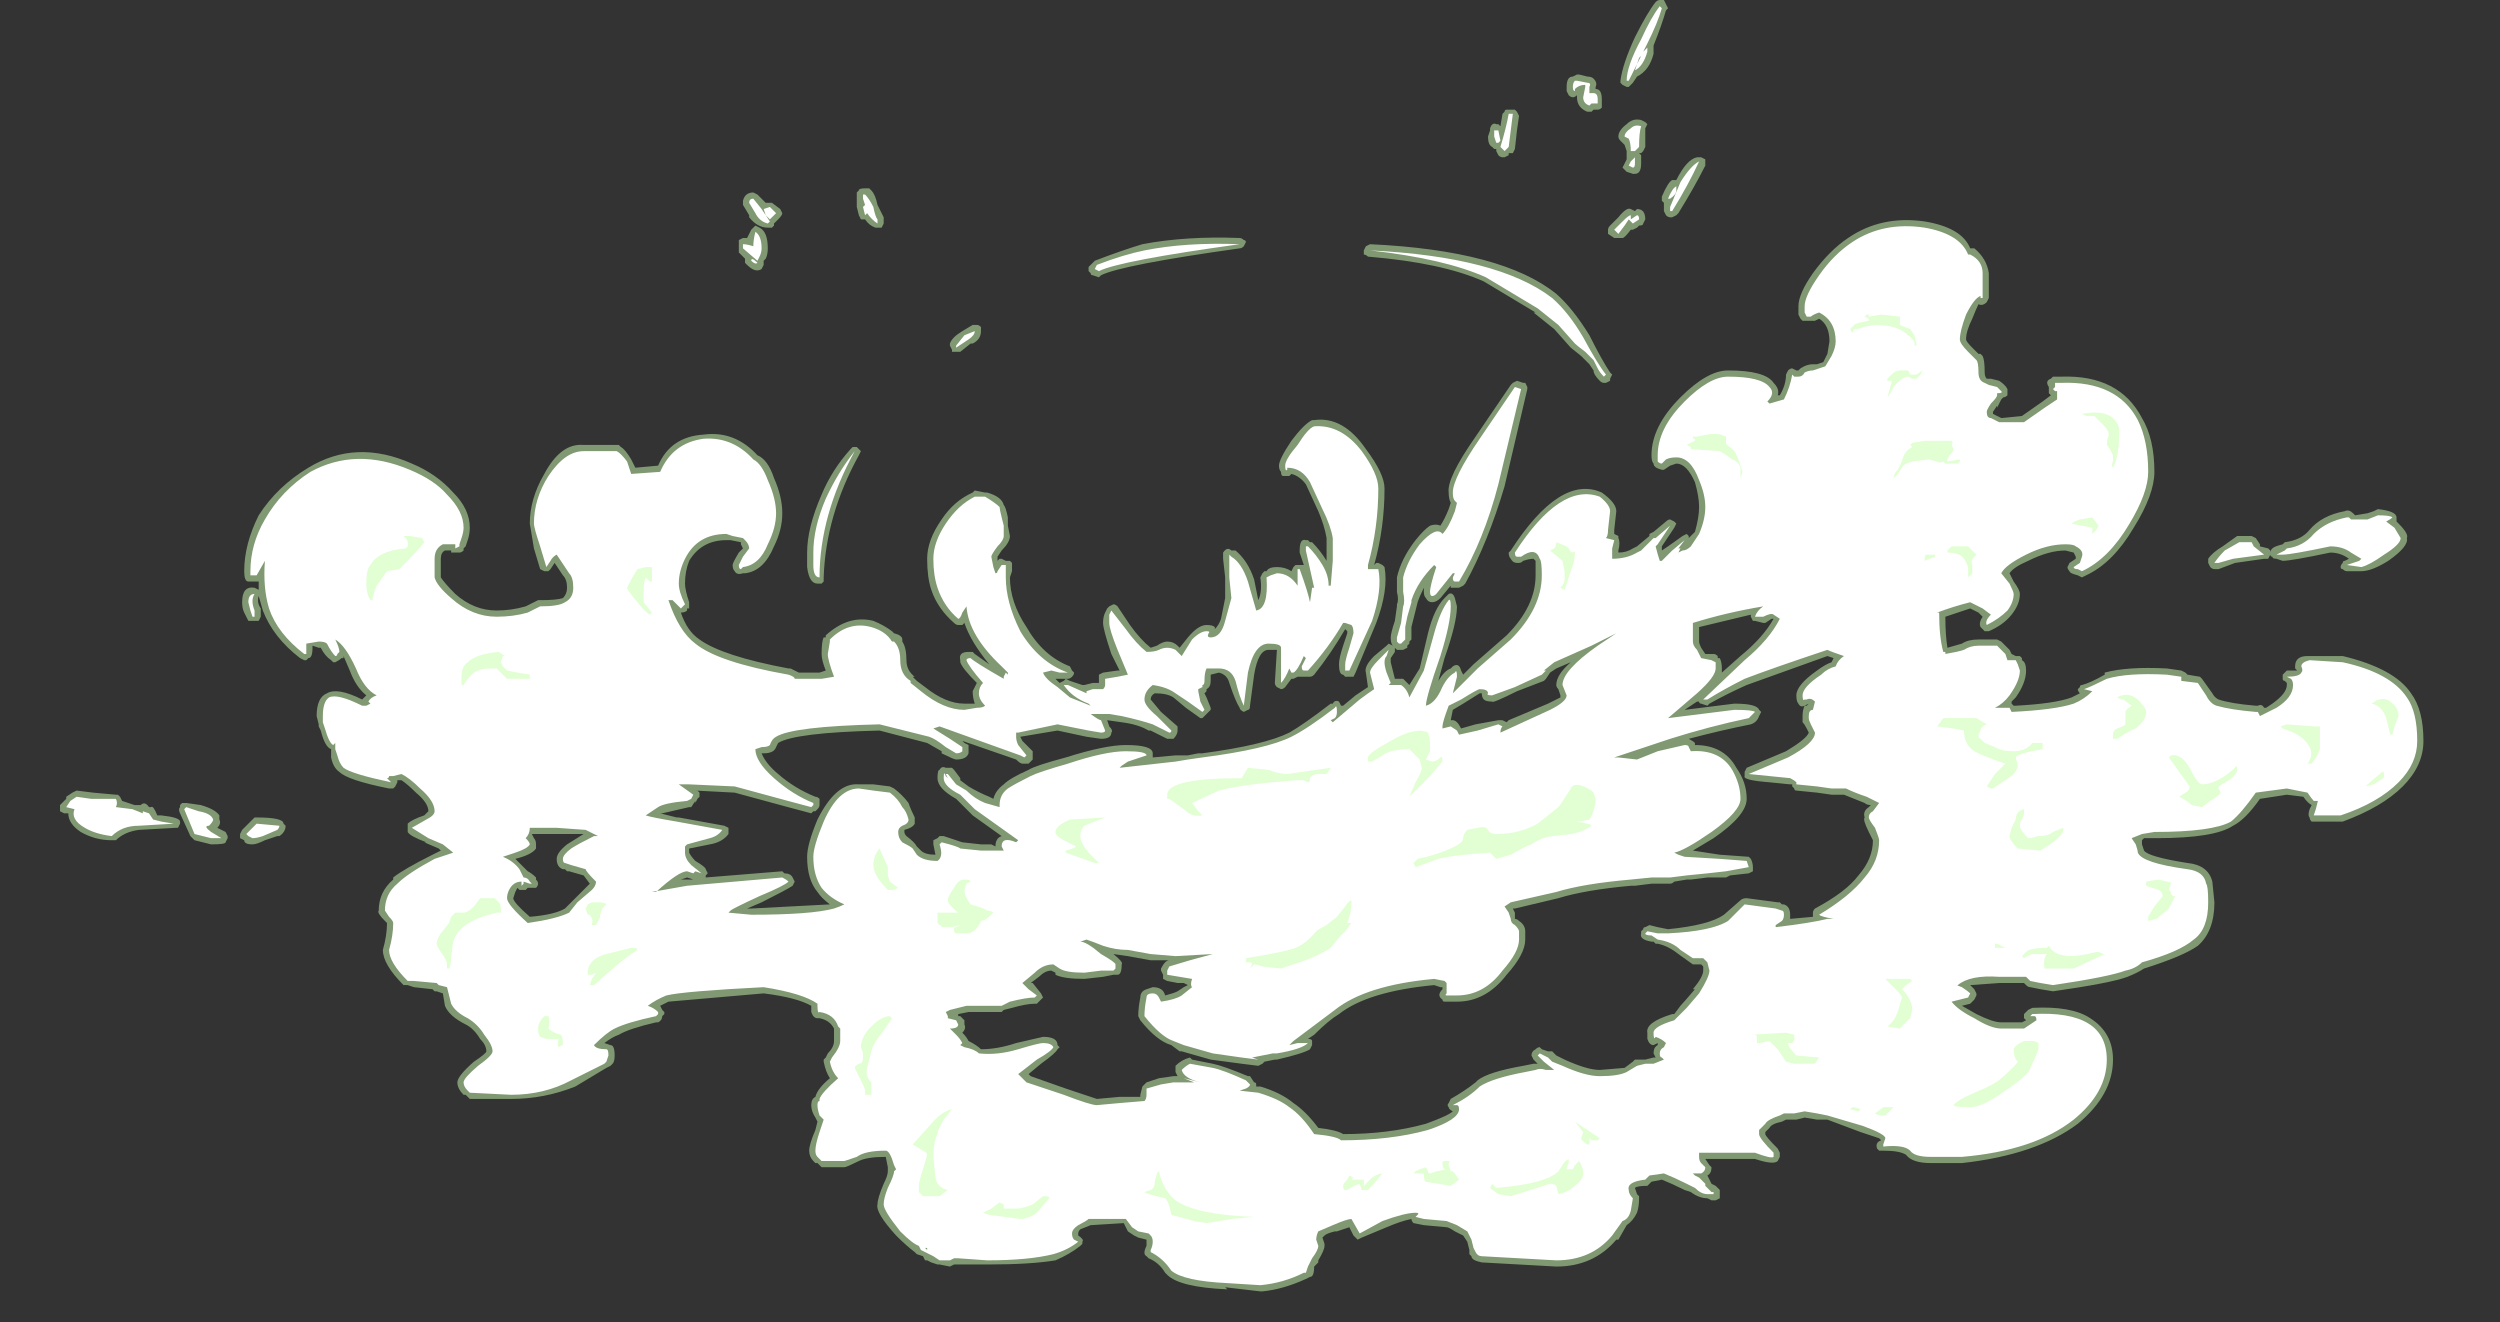 <?xml version="1.0" encoding="UTF-8" standalone="no"?>
<svg xmlns:ffdec="https://www.free-decompiler.com/flash" xmlns:xlink="http://www.w3.org/1999/xlink" ffdec:objectType="frame" height="223.65px" width="422.8px" xmlns="http://www.w3.org/2000/svg">
  <rect width="100%" height="100%" fill="#333333" stroke="none"/>
  <g transform="matrix(1.0, 0.0, 0.0, 1.0, 212.8, 150.5)">
    <use ffdec:characterId="1333" height="31.2" transform="matrix(7.0, 0.0, 0.0, 7.0, -202.65, -150.5)" width="57.1" xlink:href="#shape0"/>
  </g>
  <defs>
    <g id="shape0" transform="matrix(1.0, 0.0, 0.0, 1.0, 28.95, 21.5)">
      <path d="M13.4 -14.9 Q13.8 -15.45 14.25 -15.75 15.05 -16.3 16.1 -16.15 17.0 -16.0 17.2 -15.5 L17.3 -15.5 Q17.6 -15.25 17.65 -14.9 L17.65 -14.3 17.6 -14.2 Q17.5 -14.1 17.4 -14.15 17.35 -14.05 17.25 -13.8 17.1 -13.5 17.1 -13.3 17.1 -13.25 17.25 -13.1 L17.4 -12.95 17.45 -12.95 17.5 -12.9 Q17.55 -12.8 17.55 -12.5 17.55 -12.4 17.6 -12.35 L17.7 -12.35 17.9 -12.3 Q18.05 -12.2 18.1 -12.1 18.1 -12.0 18.1 -11.95 18.05 -11.9 18.0 -11.9 L17.95 -11.85 17.85 -11.65 17.85 -11.7 17.75 -11.55 17.75 -11.5 17.95 -11.4 18.45 -11.45 18.95 -11.8 19.15 -11.95 19.1 -12.0 19.1 -12.15 Q19.0 -12.3 19.15 -12.35 L19.2 -12.4 19.4 -12.4 Q20.8 -12.45 21.35 -11.4 21.65 -10.9 21.65 -10.1 21.65 -9.55 21.15 -8.75 20.65 -7.9 20.0 -7.6 L19.9 -7.55 19.8 -7.6 Q19.6 -7.65 19.6 -7.7 19.55 -7.75 19.55 -7.8 L19.6 -7.9 19.75 -8.0 19.75 -8.05 19.7 -8.15 19.5 -8.2 Q19.1 -8.2 18.6 -7.95 18.25 -7.8 18.15 -7.65 L18.25 -7.45 Q18.4 -7.25 18.4 -7.15 18.4 -6.9 18.2 -6.65 18.0 -6.4 17.65 -6.25 L17.55 -6.25 17.45 -6.35 Q17.4 -6.45 17.5 -6.6 L17.4 -6.7 17.2 -6.8 Q16.9 -6.7 16.6 -6.6 16.6 -6.15 16.65 -5.85 L17.0 -5.95 Q17.15 -6.05 17.4 -6.05 L17.85 -6.05 17.95 -6.0 18.15 -5.8 18.2 -5.7 18.3 -5.65 18.4 -5.65 18.45 -5.6 18.45 -5.55 Q18.55 -5.5 18.55 -5.3 18.55 -5.0 18.3 -4.65 L18.2 -4.55 18.2 -4.5 18.25 -4.45 18.3 -4.45 Q19.25 -4.5 19.65 -4.65 L19.85 -4.75 Q19.8 -4.8 19.8 -4.85 L19.85 -4.9 Q19.85 -4.95 19.9 -4.95 20.1 -5.0 20.45 -5.2 L20.45 -5.25 Q21.0 -5.4 21.95 -5.35 L22.3 -5.3 22.4 -5.25 22.45 -5.2 22.75 -5.15 22.8 -5.1 23.05 -4.75 Q23.1 -4.65 23.2 -4.6 23.5 -4.5 24.1 -4.45 L24.15 -4.45 Q24.25 -4.5 24.3 -4.4 L24.35 -4.4 24.5 -4.5 Q24.85 -4.75 24.85 -4.95 L24.85 -5.0 24.8 -5.05 Q24.75 -5.05 24.75 -5.1 L24.75 -5.2 24.85 -5.3 25.1 -5.3 25.05 -5.35 25.05 -5.4 Q25.05 -5.65 25.35 -5.65 L26.2 -5.65 Q27.45 -5.35 27.85 -4.75 28.15 -4.35 28.15 -3.6 28.15 -3.0 27.65 -2.5 27.15 -2.0 26.2 -1.65 L25.45 -1.65 Q25.4 -1.7 25.4 -1.75 25.35 -1.8 25.4 -1.95 L25.45 -2.05 Q25.35 -2.1 25.25 -2.25 L24.85 -2.3 24.2 -2.2 Q23.85 -1.7 23.55 -1.55 23.1 -1.25 21.7 -1.25 L21.4 -1.25 21.35 -1.2 21.35 -1.1 21.4 -0.95 Q21.5 -0.8 22.45 -0.65 22.95 -0.6 23.05 -0.2 L23.1 0.3 Q23.1 1.0 22.7 1.35 22.35 1.6 21.4 1.9 21.25 2.0 21.0 2.1 20.6 2.25 19.2 2.45 L18.9 2.4 18.65 2.35 Q18.6 2.35 18.55 2.3 L18.5 2.25 17.9 2.25 17.2 2.3 17.3 2.4 17.35 2.5 17.35 2.55 17.3 2.65 17.2 2.75 17.0 2.8 17.35 3.0 Q17.75 3.2 17.95 3.2 L18.45 3.2 18.55 3.15 18.5 3.1 18.5 3.0 18.6 2.9 18.7 2.85 Q19.65 2.8 20.1 3.1 20.65 3.45 20.65 4.1 20.65 4.95 19.8 5.65 18.8 6.4 17.0 6.6 L16.25 6.6 Q15.8 6.6 15.65 6.4 15.5 6.3 15.1 6.3 L15.0 6.3 14.95 6.25 Q14.9 6.1 15.05 6.05 L15.0 6.0 14.55 5.85 13.75 5.55 13.5 5.55 13.2 5.5 13.0 5.55 12.75 5.55 12.65 5.6 Q12.4 5.65 12.35 5.75 L12.25 5.85 12.25 5.9 Q12.25 5.95 12.55 6.25 L12.6 6.35 12.6 6.45 12.55 6.55 Q12.45 6.65 12.0 6.5 L10.8 6.5 10.9 6.65 10.95 6.7 Q10.95 6.85 10.85 6.9 L10.95 7.1 11.05 7.15 11.15 7.25 11.15 7.45 11.05 7.5 10.95 7.5 10.85 7.45 Q10.65 7.45 10.45 7.3 L10.3 7.25 Q10.0 7.1 9.75 7.0 L9.5 7.05 9.4 7.15 Q9.15 7.15 9.1 7.2 L9.15 7.35 9.2 7.4 9.2 7.45 Q9.2 7.65 9.15 7.8 9.05 8.0 8.9 8.1 L8.7 8.45 8.65 8.45 Q8.1 9.1 7.2 9.1 L5.4 9.0 Q5.15 8.95 5.15 8.85 L5.1 8.8 5.1 8.7 5.05 8.5 4.95 8.35 4.75 8.25 Q4.6 8.15 4.55 8.15 L4.0 8.1 3.75 8.05 Q3.7 8.0 3.7 7.95 3.45 8.0 3.1 8.15 L2.5 8.4 2.4 8.45 2.3 8.35 2.2 8.15 1.9 8.25 1.85 8.25 Q1.65 8.3 1.6 8.35 L1.55 8.4 1.6 8.55 1.6 8.6 Q1.6 8.7 1.45 8.95 L1.45 9.0 1.35 9.1 Q1.35 9.35 1.25 9.35 L1.15 9.4 Q0.6 9.65 0.1 9.7 L0.05 9.7 -0.8 9.6 -0.75 9.65 Q-1.9 9.6 -2.2 9.3 L-2.25 9.25 Q-2.4 9.0 -2.65 8.9 L-2.7 8.85 Q-2.8 8.8 -2.7 8.6 L-2.7 8.45 -2.9 8.4 -3.0 8.35 -3.15 8.25 -3.25 8.05 -4.05 8.1 -4.3 8.2 Q-4.35 8.25 -4.35 8.3 L-4.35 8.35 Q-4.2 8.45 -4.25 8.5 L-4.25 8.55 -4.3 8.6 Q-4.55 8.8 -4.9 8.95 -5.5 9.05 -6.55 9.05 L-7.35 9.05 -7.45 9.1 -7.7 9.05 -7.75 9.05 -7.9 9.0 -8.0 8.95 -8.05 8.95 -8.1 8.85 -8.25 8.8 -8.3 8.75 Q-8.5 8.6 -8.75 8.35 -9.25 7.8 -9.2 7.6 -9.2 7.45 -9.05 7.1 -8.95 6.9 -8.95 6.8 L-8.95 6.7 -9.0 6.45 Q-9.45 6.45 -9.65 6.55 -9.95 6.7 -10.0 6.7 L-10.55 6.7 -10.65 6.6 -10.7 6.6 -10.75 6.55 Q-10.85 6.45 -10.85 6.3 -10.85 6.15 -10.7 5.8 L-10.65 5.6 -10.7 5.5 Q-10.8 5.35 -10.8 5.2 -10.8 5.05 -10.7 5.0 -10.65 4.8 -10.35 4.55 -10.45 4.4 -10.5 4.15 L-10.5 4.1 -10.45 4.05 -10.4 3.95 Q-10.25 3.8 -10.25 3.65 -10.25 3.5 -10.25 3.4 L-10.25 3.35 Q-10.35 3.15 -10.6 3.1 L-10.65 3.1 Q-10.75 3.1 -10.8 2.95 L-10.8 2.8 Q-11.15 2.6 -11.95 2.5 L-14.25 2.7 Q-14.35 2.75 -14.45 2.8 L-14.4 2.9 -14.35 2.95 -14.35 3.0 -14.4 3.05 Q-14.4 3.15 -14.5 3.2 L-14.55 3.2 Q-15.2 3.35 -15.45 3.5 -15.6 3.55 -15.8 3.7 L-15.65 3.75 Q-15.55 3.75 -15.55 4.0 -15.55 4.15 -15.6 4.2 L-15.65 4.25 -15.75 4.3 -16.5 4.75 Q-17.25 5.05 -18.05 5.05 L-19.05 5.05 -19.15 4.95 -19.2 4.95 Q-19.35 4.8 -19.35 4.65 -19.35 4.5 -18.95 4.15 -18.65 3.95 -18.65 3.9 -18.65 3.75 -18.8 3.6 -18.95 3.35 -19.15 3.25 -19.55 3.05 -19.65 2.8 L-19.7 2.5 -19.85 2.45 -19.9 2.45 -19.95 2.4 -20.4 2.35 -20.55 2.3 -20.65 2.3 Q-21.15 1.8 -21.15 1.45 -21.05 1.1 -21.05 0.8 L-21.1 0.75 Q-21.3 0.55 -21.25 0.5 -21.25 0.05 -20.9 -0.25 L-20.9 -0.3 Q-20.65 -0.5 -19.95 -0.85 L-19.75 -0.95 -19.8 -1.0 -20.15 -1.15 -20.1 -1.15 Q-20.5 -1.3 -20.55 -1.4 L-20.55 -1.6 Q-20.45 -1.7 -20.15 -1.8 L-20.05 -1.9 Q-20.05 -2.1 -20.35 -2.35 -20.55 -2.55 -20.7 -2.65 L-20.8 -2.65 -20.8 -2.6 -20.85 -2.5 -20.9 -2.45 -21.0 -2.45 Q-22.0 -2.65 -22.2 -2.85 -22.35 -2.95 -22.4 -3.2 L-22.4 -3.4 Q-22.55 -3.45 -22.65 -3.85 L-22.7 -3.95 -22.7 -4.0 -22.75 -4.2 Q-22.75 -4.65 -22.5 -4.75 -22.25 -4.9 -21.65 -4.6 L-21.55 -4.7 Q-21.8 -4.9 -21.95 -5.3 L-22.1 -5.65 -22.1 -5.6 -22.15 -5.6 Q-22.2 -5.55 -22.3 -5.5 L-22.35 -5.5 -22.4 -5.55 Q-22.55 -5.65 -22.65 -5.85 L-22.7 -5.85 -22.85 -5.9 -22.85 -5.85 Q-22.85 -5.6 -22.95 -5.6 L-23.0 -5.55 -23.05 -5.55 -23.15 -5.6 Q-23.8 -6.1 -24.05 -6.75 L-24.15 -7.1 Q-24.2 -6.95 -24.1 -6.8 L-24.1 -6.6 -24.15 -6.5 Q-24.2 -6.5 -24.25 -6.5 L-24.4 -6.5 -24.5 -6.7 Q-24.55 -6.8 -24.55 -6.95 -24.55 -7.35 -24.25 -7.3 L-24.15 -7.25 -24.15 -7.45 -24.4 -7.45 Q-24.5 -7.45 -24.5 -7.7 -24.5 -8.35 -24.15 -9.05 -23.7 -9.75 -22.95 -10.2 -21.8 -10.9 -20.45 -10.3 -19.85 -10.05 -19.45 -9.6 -19.05 -9.2 -19.05 -8.75 -19.05 -8.6 -19.1 -8.45 L-19.15 -8.3 -19.2 -8.25 -19.2 -8.2 Q-19.25 -8.15 -19.3 -8.15 L-19.5 -8.15 -19.5 -8.2 -19.65 -8.2 Q-19.75 -8.15 -19.75 -8.0 L-19.75 -7.55 Q-19.65 -7.4 -19.4 -7.15 -18.95 -6.75 -18.4 -6.75 -18.05 -6.75 -17.7 -6.85 L-17.4 -7.0 -17.35 -7.0 Q-16.95 -7.0 -16.8 -7.05 -16.7 -7.15 -16.7 -7.3 -16.7 -7.5 -16.8 -7.6 L-17.0 -7.9 -17.1 -7.75 -17.15 -7.7 -17.25 -7.7 -17.35 -7.75 -17.5 -8.25 -17.6 -8.85 Q-17.6 -9.45 -17.25 -10.05 -16.85 -10.8 -16.3 -10.75 L-15.45 -10.75 -15.4 -10.7 Q-15.3 -10.65 -15.15 -10.4 L-15.05 -10.2 -14.5 -10.25 Q-14.2 -10.95 -13.4 -11.0 -12.65 -11.1 -12.1 -10.5 -11.85 -10.4 -11.7 -9.95 -11.5 -9.5 -11.5 -9.1 -11.5 -8.7 -11.7 -8.3 -11.95 -7.7 -12.4 -7.65 L-12.45 -7.65 Q-12.6 -7.6 -12.65 -7.7 -12.7 -7.75 -12.7 -7.85 -12.7 -7.9 -12.55 -8.15 L-12.45 -8.25 -12.5 -8.35 -12.5 -8.4 -12.75 -8.45 -12.85 -8.45 Q-13.45 -8.45 -13.75 -7.95 -13.85 -7.7 -13.85 -7.4 -13.85 -7.25 -13.75 -6.95 L-13.75 -6.8 -13.8 -6.8 -13.8 -6.75 Q-13.85 -6.7 -13.95 -6.7 -13.8 -6.25 -13.5 -6.05 -12.95 -5.65 -11.35 -5.35 L-11.3 -5.35 -11.1 -5.25 -10.6 -5.25 -10.45 -5.3 Q-10.55 -5.55 -10.55 -5.7 -10.55 -6.0 -10.5 -6.1 L-10.45 -6.1 -10.45 -6.15 Q-9.9 -6.65 -9.3 -6.5 -9.05 -6.4 -8.85 -6.25 L-8.8 -6.2 Q-8.6 -6.15 -8.6 -6.05 L-8.6 -6.0 Q-8.5 -5.85 -8.5 -5.55 -8.5 -5.3 -8.3 -5.15 L-8.35 -5.15 -8.25 -5.05 -8.05 -4.9 Q-7.55 -4.5 -7.1 -4.5 L-6.85 -4.5 Q-6.9 -4.65 -6.9 -4.8 L-6.8 -5.0 Q-7.15 -5.35 -7.2 -5.5 L-7.2 -5.55 Q-7.25 -5.75 -7.0 -5.75 L-6.9 -5.75 -6.85 -5.7 -6.5 -5.45 Q-6.95 -6.0 -7.1 -6.45 L-7.15 -6.4 -7.25 -6.4 Q-7.3 -6.4 -7.35 -6.45 -7.75 -6.8 -7.9 -7.25 -8.0 -7.55 -8.0 -8.0 -8.0 -8.45 -7.65 -8.95 -7.35 -9.4 -6.9 -9.6 L-6.85 -9.65 -6.6 -9.6 -6.55 -9.6 Q-6.2 -9.5 -6.15 -9.3 -6.1 -9.25 -6.05 -9.0 L-6.05 -8.8 -6.0 -8.55 Q-6.0 -8.4 -6.2 -8.2 L-6.3 -8.05 -6.3 -7.95 -6.25 -8.0 -6.2 -8.0 -6.1 -7.95 -6.0 -7.95 -5.95 -7.9 Q-5.95 -7.8 -5.95 -7.7 L-6.0 -7.55 Q-6.0 -6.95 -5.6 -6.35 -5.2 -5.65 -4.55 -5.4 L-4.5 -5.3 -4.45 -5.25 Q-4.45 -5.2 -4.5 -5.15 -4.55 -5.1 -4.6 -5.1 L-4.9 -5.1 -4.8 -5.0 -4.7 -5.05 -4.65 -5.1 -4.55 -5.05 -4.25 -4.95 -4.2 -4.95 -4.0 -5.0 -3.85 -5.0 -3.85 -5.2 -3.75 -5.25 -3.4 -5.3 -3.35 -5.3 -3.55 -5.7 Q-3.75 -6.3 -3.75 -6.45 -3.75 -6.6 -3.7 -6.7 L-3.65 -6.8 -3.6 -6.85 -3.5 -6.9 Q-3.45 -6.9 -3.4 -6.85 L-3.1 -6.4 Q-2.85 -6.05 -2.6 -5.85 L-2.45 -5.9 Q-2.3 -6.0 -2.2 -6.0 -2.05 -6.0 -1.95 -5.9 L-1.9 -5.85 -1.7 -6.1 Q-1.45 -6.4 -1.25 -6.4 -1.1 -6.4 -1.05 -6.35 L-1.05 -6.3 Q-0.95 -6.4 -0.9 -6.55 L-0.8 -7.05 -0.8 -7.55 -0.85 -8.0 -0.85 -8.15 Q-0.75 -8.3 -0.65 -8.2 L-0.55 -8.2 Q-0.25 -7.95 -0.1 -7.5 L0.0 -7.0 Q0.1 -7.2 0.05 -7.55 L0.1 -7.65 0.15 -7.7 0.2 -7.7 Q0.25 -7.8 0.45 -7.8 0.65 -7.8 0.8 -7.7 L0.85 -7.8 0.9 -7.85 1.1 -7.85 1.0 -8.15 1.0 -8.2 Q1.0 -8.5 1.15 -8.45 L1.2 -8.45 1.25 -8.4 1.3 -8.4 Q1.5 -8.2 1.65 -7.95 L1.65 -8.5 Q1.6 -8.8 1.45 -9.15 L1.15 -9.8 Q1.0 -10.0 0.8 -10.05 L0.75 -10.0 0.6 -10.0 Q0.55 -10.0 0.55 -10.1 0.5 -10.15 0.5 -10.25 0.5 -10.4 0.8 -10.85 1.1 -11.25 1.3 -11.35 L1.35 -11.35 Q2.05 -11.45 2.6 -10.65 3.05 -10.05 3.05 -9.7 3.05 -8.75 2.8 -7.85 L2.85 -7.9 2.9 -7.9 3.0 -7.85 3.05 -7.8 Q3.15 -7.25 2.85 -6.45 L2.35 -5.25 2.3 -5.15 2.1 -5.15 2.05 -5.2 Q1.95 -5.2 1.95 -5.45 1.95 -5.6 2.05 -5.9 L2.15 -6.2 2.15 -6.25 2.1 -6.3 Q1.75 -5.7 1.35 -5.2 1.3 -5.15 1.25 -5.15 L0.95 -5.15 0.85 -5.1 0.8 -5.1 0.65 -4.9 Q0.6 -4.85 0.55 -4.85 L0.45 -4.9 Q0.4 -4.95 0.4 -5.0 L0.45 -5.8 0.25 -5.8 Q0.0 -5.8 -0.1 -5.2 L-0.2 -4.45 Q-0.2 -4.35 -0.25 -4.35 L-0.35 -4.3 Q-0.45 -4.35 -0.45 -4.4 -0.55 -4.55 -0.7 -5.0 -0.75 -5.2 -0.95 -5.25 L-1.15 -5.2 -1.15 -5.05 Q-1.15 -4.9 -1.25 -4.85 L-1.25 -4.8 -1.3 -4.75 -1.25 -4.65 -1.15 -4.4 -1.15 -4.35 -1.35 -4.15 -1.4 -4.15 -1.75 -4.4 -2.05 -4.65 Q-2.2 -4.75 -2.5 -4.75 -2.6 -4.7 -2.6 -4.6 L-2.35 -4.3 -1.95 -3.95 -1.95 -3.85 Q-1.95 -3.75 -2.05 -3.65 L-2.2 -3.65 -2.6 -3.85 -2.65 -3.85 Q-2.9 -4.0 -3.3 -4.05 L-3.65 -4.1 -3.6 -3.95 Q-3.5 -3.85 -3.55 -3.8 -3.55 -3.65 -3.8 -3.65 L-4.15 -3.7 -4.85 -3.85 -5.75 -3.7 -5.7 -3.6 -5.45 -3.35 -5.45 -3.25 Q-5.45 -3.2 -5.45 -3.15 -5.5 -3.1 -5.55 -3.05 L-5.7 -3.05 Q-5.75 -3.05 -5.85 -3.15 L-7.15 -3.6 -7.1 -3.55 -7.0 -3.5 -7.0 -3.3 Q-7.05 -3.15 -7.3 -3.15 -7.35 -3.15 -7.65 -3.3 L-7.65 -3.35 -8.0 -3.55 Q-8.2 -3.6 -9.15 -3.85 -11.2 -3.8 -11.6 -3.55 L-11.65 -3.45 Q-11.7 -3.3 -11.95 -3.3 L-12.0 -3.3 Q-11.9 -3.05 -11.6 -2.8 -11.2 -2.45 -10.7 -2.25 -10.65 -2.25 -10.6 -2.2 L-10.6 -2.05 Q-10.6 -2.0 -10.65 -1.95 L-10.7 -1.9 -10.75 -1.9 -10.8 -1.85 Q-11.0 -1.9 -12.65 -2.35 L-13.6 -2.4 -13.55 -2.4 -13.5 -2.35 -13.5 -2.25 -13.55 -2.2 -13.6 -2.1 -13.6 -2.15 -13.7 -2.0 -13.75 -2.0 -14.4 -1.85 -14.45 -1.85 -14.05 -1.75 -14.0 -1.75 -12.9 -1.55 -12.8 -1.5 -12.8 -1.35 Q-12.95 -1.15 -13.25 -1.1 L-13.75 -1.0 -13.75 -0.9 Q-13.7 -0.8 -13.6 -0.7 -13.35 -0.55 -13.35 -0.5 L-13.3 -0.4 -13.35 -0.35 -13.35 -0.3 -11.5 -0.45 -11.45 -0.4 Q-11.3 -0.4 -11.25 -0.3 L-11.2 -0.2 -11.25 -0.1 Q-11.4 0.0 -12.0 0.3 L-12.35 0.45 -12.25 0.45 -10.35 0.35 Q-10.55 0.2 -10.65 0.05 -10.9 -0.25 -10.9 -0.8 -10.9 -1.1 -10.65 -1.7 -10.2 -2.6 -9.65 -2.55 L-9.3 -2.55 -8.9 -2.5 -8.8 -2.45 Q-8.6 -2.3 -8.45 -2.1 -8.4 -1.95 -8.3 -1.75 L-8.3 -1.6 Q-8.35 -1.5 -8.55 -1.45 L-8.55 -1.4 Q-8.55 -1.35 -8.5 -1.3 -8.3 -1.15 -8.25 -1.05 L-8.15 -0.95 Q-8.05 -0.85 -7.8 -0.85 L-7.85 -1.1 -7.85 -1.2 -7.75 -1.25 -7.7 -1.3 -7.6 -1.3 Q-7.3 -1.2 -7.15 -1.15 L-6.7 -1.1 -6.45 -1.1 -6.35 -1.05 Q-6.35 -1.25 -6.2 -1.3 L-6.9 -1.8 -7.3 -2.2 Q-7.75 -2.45 -7.75 -2.7 -7.75 -2.9 -7.7 -2.9 -7.65 -3.0 -7.55 -2.95 L-7.4 -2.95 -7.35 -2.9 -7.2 -2.7 -7.2 -2.65 -7.0 -2.5 Q-6.75 -2.35 -6.5 -2.25 L-6.4 -2.2 Q-6.35 -2.4 -6.15 -2.55 -6.0 -2.7 -5.55 -2.9 -5.4 -3.0 -4.65 -3.2 -3.7 -3.5 -3.2 -3.5 -2.55 -3.5 -2.55 -3.3 L-2.55 -3.2 -2.0 -3.25 -1.7 -3.25 -1.45 -3.3 -1.35 -3.3 Q0.15 -3.5 0.75 -3.8 1.1 -4.0 1.75 -4.5 L1.8 -4.5 Q1.85 -4.6 1.95 -4.55 L2.0 -4.45 2.05 -4.45 2.35 -4.7 2.65 -4.9 2.6 -5.25 Q2.55 -5.4 2.8 -5.65 L3.1 -5.9 3.15 -5.95 3.25 -5.9 Q3.2 -5.95 3.2 -6.1 3.2 -6.2 3.3 -6.5 L3.35 -6.85 3.35 -6.9 Q3.4 -7.0 3.35 -7.2 3.35 -7.5 3.35 -7.6 L3.35 -7.55 Q3.45 -8.0 3.8 -8.45 4.0 -8.7 4.15 -8.8 4.3 -8.85 4.4 -8.8 4.5 -8.95 4.6 -9.2 L4.65 -9.35 Q4.6 -9.45 4.6 -9.6 4.55 -9.95 5.25 -10.95 L6.1 -12.2 6.15 -12.25 6.25 -12.3 6.4 -12.25 6.45 -12.25 6.5 -12.15 6.5 -12.1 5.95 -9.75 Q5.55 -8.4 5.0 -7.4 L4.95 -7.35 4.85 -7.3 4.65 -7.3 4.65 -7.35 4.4 -7.05 Q4.3 -6.95 4.2 -6.95 4.1 -6.95 4.05 -7.05 4.0 -7.1 4.0 -7.2 L4.0 -7.3 Q3.9 -7.1 3.85 -6.95 L3.7 -6.35 3.7 -6.05 3.65 -6.0 3.65 -5.95 3.6 -5.9 3.6 -5.85 3.5 -5.8 3.35 -5.8 3.3 -5.85 3.3 -5.75 3.2 -5.6 3.2 -5.5 3.3 -5.1 3.5 -5.1 3.65 -4.95 3.9 -5.35 4.1 -6.2 Q4.25 -6.8 4.5 -7.05 L4.6 -7.15 Q4.7 -7.2 4.75 -7.05 L4.8 -6.85 Q4.8 -6.45 4.5 -5.6 L4.35 -5.05 Q4.5 -5.3 4.65 -5.35 L4.7 -5.4 Q4.85 -5.5 4.9 -5.3 L4.95 -5.2 5.2 -5.45 6.0 -6.15 Q6.7 -6.85 6.7 -7.6 L6.7 -7.95 6.65 -8.0 Q6.55 -8.0 6.4 -7.95 6.35 -7.9 6.3 -7.9 L6.25 -7.9 Q6.15 -7.9 6.1 -8.0 6.05 -8.05 6.05 -8.15 L6.1 -8.2 Q7.3 -10.05 8.3 -9.6 8.65 -9.35 8.65 -9.15 L8.6 -8.7 8.6 -8.6 8.7 -8.55 8.7 -8.5 Q8.75 -8.4 8.7 -8.2 L8.7 -8.15 Q8.9 -8.15 9.05 -8.25 L9.15 -8.3 9.45 -8.55 9.45 -8.6 9.55 -8.65 9.85 -8.9 Q9.9 -8.95 9.95 -8.95 L10.05 -8.9 10.1 -8.85 10.05 -8.75 9.75 -8.3 9.75 -8.2 9.9 -8.3 10.25 -8.55 10.35 -8.6 10.4 -8.55 10.4 -8.5 10.55 -8.65 Q10.65 -9.0 10.65 -9.25 10.65 -9.5 10.55 -9.85 10.35 -10.3 10.1 -10.3 L9.95 -10.25 9.8 -10.15 9.75 -10.15 Q9.55 -10.2 9.55 -10.3 9.5 -10.35 9.5 -10.5 9.5 -11.2 10.2 -11.9 10.85 -12.55 11.35 -12.55 12.25 -12.55 12.45 -12.25 12.6 -12.1 12.55 -11.95 L12.6 -11.95 Q12.75 -12.2 12.75 -12.45 L12.8 -12.55 Q12.85 -12.6 12.9 -12.6 L13.0 -12.55 13.05 -12.55 13.1 -12.6 Q13.25 -12.7 13.4 -12.7 L13.5 -12.7 13.65 -12.75 13.75 -12.95 13.8 -13.25 Q13.8 -13.65 13.55 -13.8 L13.45 -13.75 Q13.4 -13.75 13.35 -13.75 L13.15 -13.75 13.1 -13.8 13.05 -13.9 13.05 -14.1 Q13.05 -14.4 13.4 -14.9 M9.85 -21.25 Q9.75 -20.9 9.55 -20.4 L9.55 -20.2 Q9.45 -19.8 9.15 -19.65 L9.05 -19.5 8.95 -19.4 8.9 -19.4 8.8 -19.45 8.75 -19.5 8.75 -19.55 Q8.8 -19.95 9.1 -20.6 9.4 -21.2 9.6 -21.45 9.65 -21.5 9.7 -21.5 L9.8 -21.5 9.9 -21.3 9.85 -21.25 M5.75 -18.5 L5.8 -18.5 5.85 -18.45 5.9 -18.75 5.95 -18.8 Q5.95 -18.85 6.0 -18.85 L6.2 -18.85 6.25 -18.8 6.3 -18.7 6.25 -18.35 6.2 -17.9 6.15 -17.8 6.05 -17.8 6.05 -17.75 5.95 -17.7 5.9 -17.7 Q5.85 -17.7 5.8 -17.75 L5.75 -17.85 5.75 -17.9 5.7 -17.9 5.65 -17.95 Q5.55 -18.0 5.55 -18.2 L5.6 -18.35 5.6 -18.4 Q5.65 -18.55 5.75 -18.5 M2.7 -15.6 Q5.9 -15.45 7.2 -14.4 7.6 -14.05 8.0 -13.4 8.3 -12.8 8.5 -12.5 L8.55 -12.45 8.5 -12.35 8.5 -12.3 8.4 -12.25 8.35 -12.25 Q8.3 -12.25 8.25 -12.3 8.1 -12.45 8.1 -12.55 L8.0 -12.7 7.8 -12.9 7.55 -13.1 7.15 -13.55 6.65 -13.95 6.7 -13.95 5.45 -14.7 Q4.45 -15.15 2.65 -15.3 2.6 -15.35 2.55 -15.35 2.55 -15.4 2.55 -15.45 L2.6 -15.55 2.7 -15.6 M9.35 -18.55 L9.4 -18.5 9.35 -18.4 Q9.35 -18.25 9.35 -17.95 L9.3 -17.85 9.25 -17.8 9.2 -17.8 9.25 -17.75 9.25 -17.55 Q9.25 -17.3 9.1 -17.3 L9.05 -17.3 8.9 -17.35 8.8 -17.45 8.9 -17.65 8.9 -17.75 Q8.9 -17.8 8.9 -17.85 L8.85 -18.0 8.75 -18.1 Q8.7 -18.15 8.7 -18.2 8.7 -18.35 8.9 -18.5 9.05 -18.65 9.25 -18.6 L9.35 -18.55 M10.7 -17.7 L10.8 -17.65 Q10.8 -17.6 10.8 -17.5 10.55 -17.0 10.15 -16.35 L10.1 -16.3 10.0 -16.25 9.95 -16.25 Q9.9 -16.25 9.85 -16.3 L9.8 -16.4 9.8 -16.6 9.75 -16.65 9.75 -16.75 Q9.9 -17.1 10.0 -17.15 L10.1 -17.15 Q10.35 -17.65 10.6 -17.7 L10.7 -17.7 M7.95 -19.65 Q8.05 -19.65 8.1 -19.6 8.2 -19.5 8.15 -19.4 L8.15 -19.35 Q8.3 -19.35 8.3 -19.1 L8.3 -18.9 Q8.25 -18.85 8.2 -18.85 L8.1 -18.85 8.05 -18.8 7.95 -18.8 Q7.7 -18.9 7.7 -19.15 L7.7 -19.2 Q7.6 -19.1 7.5 -19.2 L7.45 -19.3 7.45 -19.4 Q7.45 -19.65 7.6 -19.65 L7.7 -19.7 7.75 -19.7 7.95 -19.65 M7.7 -19.2 L7.7 -19.2 M8.45 -15.95 Q8.45 -16.0 8.5 -16.05 L8.7 -16.25 Q8.9 -16.5 9.0 -16.45 L9.1 -16.4 9.15 -16.45 Q9.35 -16.45 9.35 -16.2 L9.3 -16.1 Q9.3 -16.05 9.2 -16.05 L9.15 -16.0 9.05 -15.95 9.0 -15.95 Q8.85 -15.75 8.8 -15.75 L8.6 -15.75 8.45 -15.85 Q8.45 -15.9 8.45 -15.95 M5.45 -4.6 Q5.4 -4.65 5.4 -4.75 L5.35 -4.75 4.95 -4.5 4.7 -4.35 4.65 -4.1 4.7 -4.1 Q4.8 -4.1 4.9 -3.9 L5.25 -4.0 5.8 -4.1 5.9 -4.1 6.0 -4.05 6.05 -4.1 7.0 -4.5 7.3 -4.65 7.3 -4.7 7.25 -4.85 Q7.2 -4.9 7.2 -4.95 7.2 -5.2 7.55 -5.5 L7.2 -5.35 7.05 -5.25 6.95 -5.1 6.9 -5.05 6.25 -4.8 Q5.65 -4.5 5.65 -4.55 5.5 -4.55 5.45 -4.6 M10.65 -6.2 L10.65 -6.0 Q10.65 -5.95 10.7 -5.85 L10.8 -5.7 11.0 -5.7 Q11.05 -5.7 11.1 -5.65 L11.1 -5.6 11.15 -5.6 Q11.2 -5.5 11.2 -5.35 L11.2 -5.25 11.65 -5.65 Q12.2 -6.1 12.45 -6.55 L12.4 -6.55 12.25 -6.45 12.2 -6.45 12.0 -6.5 11.95 -6.5 11.9 -6.6 11.9 -6.65 10.65 -6.35 10.65 -6.2 M10.85 -4.45 L10.7 -4.5 Q10.65 -4.5 10.65 -4.55 L10.6 -4.55 10.3 -4.35 11.5 -4.5 Q12.05 -4.5 12.1 -4.35 L12.15 -4.3 12.1 -4.2 Q12.05 -4.05 11.9 -4.0 11.15 -3.85 10.4 -3.65 10.5 -3.6 10.55 -3.55 L10.55 -3.5 Q11.25 -3.5 11.55 -2.95 11.8 -2.6 11.8 -2.2 11.8 -1.8 11.0 -1.25 L10.5 -0.95 11.15 -0.85 11.85 -0.8 11.9 -0.75 Q11.95 -0.65 11.95 -0.55 L11.95 -0.45 11.85 -0.4 11.4 -0.35 11.3 -0.3 10.85 -0.3 10.45 -0.25 10.35 -0.25 10.05 -0.2 Q10.0 -0.15 9.95 -0.15 L9.5 -0.15 9.1 -0.1 9.0 -0.1 Q7.9 0.0 7.25 0.2 L6.2 0.45 6.15 0.45 6.2 0.55 6.2 0.7 Q6.25 0.7 6.3 0.75 6.45 0.85 6.45 1.0 L6.45 1.2 Q6.45 1.55 6.0 2.05 5.5 2.7 4.8 2.7 L4.5 2.7 Q4.45 2.7 4.45 2.65 4.3 2.55 4.45 2.4 L4.45 2.35 4.4 2.35 4.25 2.3 Q2.65 2.45 1.95 3.0 1.7 3.15 1.35 3.5 L1.2 3.6 Q1.3 3.6 1.3 3.65 L1.3 3.75 1.25 3.85 Q1.1 3.95 0.45 4.1 L0.4 4.1 0.15 4.15 0.1 4.2 0.0 4.25 -0.4 4.2 -1.15 4.1 -1.85 3.9 -1.9 3.9 -2.1 3.75 Q-2.45 3.65 -2.85 3.15 L-2.9 3.05 Q-2.9 2.85 -2.85 2.6 -2.85 2.45 -2.7 2.4 L-2.55 2.35 Q-2.3 2.35 -2.25 2.55 -2.05 2.5 -1.95 2.45 L-1.8 2.35 -1.7 2.3 -1.8 2.25 -1.95 2.25 -2.2 2.2 -2.3 2.15 -2.3 2.05 -2.35 1.95 -2.35 1.9 Q-2.3 1.8 -2.25 1.75 -2.2 1.7 -2.15 1.7 L-2.6 1.7 -3.15 1.6 -3.5 1.55 Q-3.25 1.75 -3.3 1.8 -3.3 2.05 -3.4 2.05 L-3.5 2.05 -3.75 2.1 -4.2 2.15 Q-4.7 2.15 -4.9 2.05 L-4.9 2.0 -5.0 1.95 Q-5.15 1.95 -5.3 2.1 L-5.5 2.25 -5.45 2.25 -5.25 2.5 -5.2 2.6 -5.35 2.75 -5.4 2.75 Q-5.6 2.75 -5.95 2.85 L-6.15 2.9 -6.2 2.95 -7.0 2.95 -7.25 3.0 -7.25 3.05 -7.2 3.05 -7.1 3.15 -7.1 3.25 Q-7.05 3.35 -7.15 3.45 -7.05 3.55 -7.0 3.65 -6.8 3.75 -6.7 3.85 -6.3 3.85 -5.85 3.7 L-5.2 3.55 Q-4.85 3.55 -4.85 3.75 L-4.8 3.8 -4.85 3.85 Q-4.9 3.95 -5.25 4.2 L-5.55 4.45 -5.5 4.5 -4.65 4.8 -3.9 5.05 -3.35 5.0 -2.85 5.0 -2.85 4.95 -2.8 4.75 -2.7 4.65 -2.4 4.55 -2.05 4.5 -1.95 4.5 -2.0 4.4 -2.0 4.25 Q-1.85 4.1 -1.65 4.05 L-1.6 4.1 -1.1 4.2 Q-0.85 4.25 -0.25 4.5 L-0.2 4.5 -0.1 4.65 Q-0.05 4.65 -0.05 4.7 L-0.05 4.75 0.05 4.75 Q0.55 4.9 0.85 5.15 1.15 5.35 1.45 5.75 1.9 5.8 2.05 5.9 3.15 5.9 4.05 5.65 4.6 5.45 4.7 5.35 4.6 5.3 4.6 5.25 4.55 5.2 4.6 5.15 L4.65 5.05 Q5.0 4.85 5.25 4.65 L5.3 4.6 Q5.55 4.4 6.4 4.25 L6.65 4.2 6.75 4.2 6.65 4.1 6.6 4.0 Q6.6 3.9 6.7 3.85 6.75 3.8 6.8 3.8 L6.85 3.85 7.0 3.9 7.1 3.9 7.2 4.0 7.4 4.1 Q7.95 4.35 8.25 4.35 L8.85 4.3 9.05 4.15 9.1 4.1 9.35 4.1 9.55 4.05 9.6 4.05 9.55 3.95 Q9.55 3.8 9.65 3.75 L9.65 3.7 9.55 3.75 Q9.45 3.75 9.4 3.6 L9.4 3.45 Q9.35 3.2 10.0 3.0 L10.05 3.0 10.2 2.8 Q10.25 2.75 10.55 2.4 L10.5 2.4 Q10.75 2.1 10.75 1.95 L10.75 1.85 10.7 1.8 10.5 1.8 10.15 1.55 Q9.9 1.35 9.65 1.3 L9.6 1.3 9.55 1.25 9.5 1.25 Q9.2 1.2 9.25 1.05 L9.25 1.0 9.3 0.95 Q9.3 0.9 9.35 0.9 L9.45 0.85 9.65 0.9 9.9 0.95 Q10.9 0.85 11.25 0.6 L11.65 0.25 Q11.7 0.2 11.8 0.2 L12.55 0.3 12.6 0.3 12.65 0.35 12.7 0.35 Q12.85 0.4 12.85 0.6 L12.85 0.7 13.4 0.65 13.4 0.55 Q13.4 0.5 13.45 0.45 14.2 0.05 14.5 -0.35 14.85 -0.75 14.85 -1.2 L14.75 -1.4 Q14.6 -1.7 14.65 -1.75 14.6 -1.9 14.75 -2.0 L14.8 -2.05 Q14.7 -2.05 14.65 -2.1 L14.15 -2.3 13.85 -2.3 13.5 -2.35 13.0 -2.4 Q12.95 -2.4 12.95 -2.45 L12.9 -2.5 12.9 -2.55 12.85 -2.55 12.35 -2.6 Q11.7 -2.65 11.75 -2.75 L11.75 -2.85 11.8 -2.95 12.75 -3.35 Q13.25 -3.65 13.3 -3.8 L13.25 -3.9 Q13.2 -4.0 13.15 -4.05 L13.15 -4.2 Q13.15 -4.35 13.2 -4.45 13.1 -4.4 13.05 -4.5 13.0 -4.55 13.0 -4.7 13.0 -4.95 13.5 -5.3 13.7 -5.45 13.85 -5.5 L13.9 -5.6 13.75 -5.65 11.8 -4.95 Q11.35 -4.75 10.9 -4.5 L10.85 -4.45 M23.0 -7.8 L22.95 -7.9 22.95 -8.0 Q23.05 -8.15 23.3 -8.3 L23.65 -8.55 24.0 -8.55 24.1 -8.5 24.2 -8.35 24.2 -8.3 24.4 -8.25 24.45 -8.2 24.45 -8.15 Q24.45 -8.2 24.5 -8.25 24.55 -8.3 24.75 -8.35 L24.8 -8.4 Q25.2 -8.45 25.4 -8.7 25.7 -9.05 26.25 -9.15 26.35 -9.2 26.45 -9.1 L26.5 -9.05 26.8 -9.1 26.95 -9.15 27.05 -9.2 Q27.5 -9.15 27.5 -9.0 L27.5 -8.9 27.55 -8.85 Q27.8 -8.6 27.75 -8.5 27.8 -8.3 27.3 -7.95 26.9 -7.7 26.65 -7.7 L26.3 -7.7 Q26.25 -7.7 26.2 -7.75 26.15 -7.75 26.15 -7.8 26.15 -7.85 26.2 -7.9 26.2 -7.95 26.25 -7.95 L26.35 -8.0 Q26.15 -8.15 25.9 -8.15 24.95 -7.95 24.75 -7.95 L24.6 -8.0 Q24.5 -8.0 24.5 -8.05 24.45 -8.05 24.45 -8.1 L24.4 -8.0 24.3 -8.0 23.6 -7.9 23.2 -7.75 23.1 -7.75 Q23.05 -7.75 23.0 -7.8 M13.2 -4.45 L13.25 -4.45 13.3 -4.5 13.2 -4.45 M-28.95 -2.05 L-28.8 -2.2 -28.8 -2.25 -28.65 -2.35 -28.55 -2.4 -28.15 -2.35 -27.6 -2.3 -27.55 -2.3 -27.5 -2.25 -27.45 -2.15 -27.15 -2.05 -27.0 -2.05 Q-26.9 -2.15 -26.8 -2.0 L-26.75 -2.0 Q-26.7 -2.05 -26.6 -1.8 L-26.5 -1.8 Q-26.05 -1.75 -26.05 -1.65 L-26.05 -1.6 -26.1 -1.5 -26.15 -1.5 -27.05 -1.45 Q-27.4 -1.4 -27.6 -1.2 -27.65 -1.2 -27.7 -1.2 -28.1 -1.2 -28.45 -1.4 -28.75 -1.6 -28.75 -1.85 L-28.85 -1.85 -28.95 -1.9 -28.95 -2.05 M-26.05 -2.0 L-26.05 -2.05 -26.0 -2.1 -25.9 -2.1 -25.55 -2.05 Q-25.2 -1.95 -25.1 -1.8 L-25.1 -1.7 Q-25.05 -1.6 -25.15 -1.5 L-24.95 -1.4 -24.9 -1.3 -24.9 -1.25 -24.95 -1.15 Q-24.95 -1.1 -25.3 -1.1 L-25.7 -1.2 -25.8 -1.3 -26.05 -1.85 Q-26.1 -1.95 -26.05 -2.0 M-23.65 -1.3 L-23.7 -1.3 -24.0 -1.2 Q-24.2 -1.1 -24.3 -1.1 -24.5 -1.1 -24.5 -1.2 L-24.6 -1.25 -24.6 -1.35 -24.55 -1.45 -24.25 -1.75 -24.2 -1.75 Q-23.55 -1.75 -23.55 -1.6 L-23.5 -1.55 Q-23.5 -1.4 -23.65 -1.3 M-9.4 -16.95 L-9.35 -16.9 Q-9.25 -16.8 -9.2 -16.55 L-9.05 -16.25 -9.05 -16.1 -9.1 -16.0 -9.25 -16.0 Q-9.4 -16.05 -9.5 -16.2 -9.55 -16.2 -9.6 -16.2 L-9.65 -16.3 -9.7 -16.5 -9.7 -16.85 -9.65 -16.9 Q-9.65 -16.95 -9.5 -16.95 L-9.4 -16.95 M-11.5 -16.35 Q-11.5 -16.3 -11.6 -16.2 L-11.7 -16.1 -11.7 -16.05 -11.75 -16.0 -11.85 -16.0 Q-12.1 -16.0 -12.3 -16.25 L-12.3 -16.3 -12.45 -16.55 -12.45 -16.65 Q-12.4 -16.85 -12.2 -16.85 L-12.1 -16.8 -11.9 -16.6 -11.75 -16.6 -11.55 -16.45 -11.5 -16.35 M-4.1 -15.05 L-3.95 -15.2 Q-3.3 -15.45 -2.8 -15.6 -1.75 -15.8 -0.45 -15.75 -0.4 -15.75 -0.35 -15.7 -0.3 -15.7 -0.3 -15.65 L-0.35 -15.55 Q-0.4 -15.5 -0.45 -15.5 -3.3 -15.1 -3.8 -14.85 L-3.85 -14.8 -4.0 -14.85 Q-4.05 -14.85 -4.05 -14.9 L-4.1 -14.95 -4.1 -15.05 M-12.05 -16.0 Q-11.85 -15.9 -11.85 -15.5 -11.85 -15.35 -11.9 -15.25 L-11.95 -15.2 -11.95 -15.1 -12.0 -15.0 Q-12.15 -14.9 -12.35 -15.1 L-12.4 -15.15 -12.4 -15.25 -12.55 -15.4 -12.55 -15.7 -12.45 -15.75 -12.35 -15.75 -12.25 -15.95 -12.15 -16.05 -12.05 -16.0 M-17.45 -1.1 Q-17.45 -1.05 -17.45 -1.0 -17.55 -0.85 -17.95 -0.75 L-17.65 -0.45 Q-17.55 -0.4 -17.45 -0.3 L-17.45 -0.25 Q-17.4 -0.2 -17.4 -0.15 -17.4 -0.1 -17.45 -0.05 L-17.65 -0.05 -17.7 0.0 -17.85 0.0 -17.9 -0.05 -17.95 0.05 -18.0 0.2 Q-18.0 0.3 -17.6 0.65 -17.0 0.6 -16.75 0.45 L-16.15 -0.15 -16.3 -0.35 -16.65 -0.45 -16.7 -0.45 -16.75 -0.5 -16.8 -0.5 Q-16.95 -0.55 -16.95 -0.75 -16.95 -0.9 -16.7 -1.1 L-16.3 -1.35 -17.55 -1.35 -17.5 -1.25 Q-17.45 -1.2 -17.45 -1.1 M-13.95 -0.25 L-13.65 -0.25 -13.8 -0.3 -13.95 -0.25 M-7.15 -13.5 L-6.9 -13.65 -6.8 -13.65 Q-6.75 -13.65 -6.7 -13.6 -6.7 -13.55 -6.7 -13.5 -6.7 -13.3 -6.9 -13.2 L-6.95 -13.2 -7.2 -13.0 Q-7.25 -13.0 -7.3 -13.0 -7.35 -13.0 -7.4 -13.0 L-7.4 -13.05 -7.45 -13.15 -7.45 -13.2 Q-7.4 -13.35 -7.15 -13.5 M-9.8 -10.7 L-9.7 -10.7 -9.6 -10.6 -9.65 -10.5 Q-10.45 -9.05 -10.5 -7.55 -10.5 -7.5 -10.5 -7.45 L-10.55 -7.4 -10.65 -7.4 Q-10.85 -7.4 -10.9 -7.8 L-10.9 -8.15 Q-10.9 -8.75 -10.55 -9.55 -10.3 -10.15 -9.85 -10.65 L-9.8 -10.7" fill="#cdffb4" fill-opacity="0.502" fill-rule="evenodd" stroke="none"/>
      <path d="M14.35 -15.65 Q15.1 -16.15 16.1 -16.0 16.95 -15.85 17.15 -15.35 L17.2 -15.35 Q17.5 -15.2 17.5 -14.9 L17.5 -14.3 17.45 -14.3 17.45 -14.35 Q17.3 -14.3 17.1 -13.9 16.95 -13.5 16.95 -13.3 16.95 -13.2 17.15 -13.0 L17.35 -12.8 Q17.4 -12.75 17.4 -12.5 17.4 -12.3 17.55 -12.25 L17.65 -12.2 17.85 -12.15 17.95 -12.05 Q18.0 -12.0 17.85 -12.0 L17.85 -11.95 Q17.85 -11.9 17.7 -11.75 17.6 -11.6 17.6 -11.55 17.6 -11.4 17.7 -11.4 L17.9 -11.3 18.5 -11.3 19.0 -11.65 19.3 -11.85 19.3 -12.05 19.25 -12.05 19.2 -12.1 19.25 -12.15 19.25 -12.25 19.4 -12.25 Q20.75 -12.3 21.25 -11.35 21.5 -10.85 21.5 -10.1 21.5 -9.6 21.05 -8.85 20.55 -8.0 19.9 -7.7 L19.8 -7.75 Q19.7 -7.75 19.7 -7.8 L19.85 -7.9 19.9 -8.05 Q19.95 -8.2 19.75 -8.3 19.7 -8.35 19.5 -8.35 19.05 -8.35 18.55 -8.1 18.05 -7.85 17.95 -7.65 L18.15 -7.4 Q18.25 -7.2 18.25 -7.15 18.25 -6.95 18.1 -6.75 17.9 -6.55 17.6 -6.4 17.55 -6.5 17.7 -6.65 L17.5 -6.8 17.2 -6.95 Q16.8 -6.85 16.4 -6.7 L16.45 -6.7 Q16.45 -6.1 16.55 -5.75 L16.6 -5.75 16.6 -5.7 Q16.9 -5.75 17.05 -5.8 17.2 -5.9 17.4 -5.9 L17.85 -5.9 18.05 -5.7 18.1 -5.55 18.3 -5.55 18.35 -5.45 18.4 -5.3 Q18.4 -5.05 18.15 -4.7 18.0 -4.5 17.8 -4.4 L18.15 -4.4 18.2 -4.3 Q19.25 -4.35 19.7 -4.5 19.95 -4.6 20.15 -4.8 L19.95 -4.85 Q20.1 -4.9 20.5 -5.1 21.0 -5.25 21.95 -5.2 L22.3 -5.15 22.3 -5.05 22.7 -5.0 22.9 -4.7 Q23.0 -4.5 23.15 -4.45 23.5 -4.35 24.1 -4.3 L24.15 -4.3 24.2 -4.2 24.6 -4.4 Q25.0 -4.65 25.0 -4.95 25.0 -5.05 24.95 -5.1 L24.85 -5.15 Q25.15 -5.15 25.2 -5.25 25.25 -5.3 25.2 -5.4 25.2 -5.5 25.4 -5.55 L26.2 -5.5 Q27.35 -5.25 27.75 -4.65 28.0 -4.3 28.0 -3.6 28.0 -3.05 27.55 -2.6 27.05 -2.1 26.15 -1.8 L25.5 -1.8 25.55 -1.95 25.6 -2.15 25.5 -2.15 Q25.45 -2.2 25.35 -2.35 L24.85 -2.45 24.1 -2.35 Q23.75 -1.85 23.5 -1.65 23.05 -1.4 21.65 -1.4 L21.35 -1.35 21.1 -1.25 21.2 -1.1 Q21.25 -0.95 21.25 -0.9 21.35 -0.65 22.45 -0.5 22.85 -0.45 22.9 -0.15 22.95 -0.1 22.95 0.3 22.95 0.95 22.6 1.2 22.25 1.5 21.35 1.75 21.2 1.9 20.95 1.95 20.55 2.1 19.2 2.3 L18.9 2.25 18.65 2.2 18.55 2.1 17.9 2.1 Q17.2 2.05 16.9 2.3 16.85 2.3 17.0 2.35 17.15 2.45 17.2 2.5 L17.15 2.6 16.75 2.7 Q16.9 2.9 17.3 3.1 17.7 3.35 17.95 3.35 L18.5 3.35 18.8 3.15 Q18.8 3.05 18.75 3.05 L18.65 3.05 18.7 3.0 Q20.5 2.9 20.5 4.1 20.5 4.9 19.7 5.55 18.75 6.3 17.0 6.45 L16.25 6.45 Q15.85 6.45 15.75 6.3 15.6 6.15 15.1 6.2 L15.1 6.15 15.15 6.0 Q15.15 5.9 14.6 5.7 L13.75 5.45 13.5 5.4 13.2 5.35 12.95 5.4 12.7 5.4 12.6 5.45 Q12.3 5.55 12.25 5.65 L12.1 5.8 12.1 5.9 Q12.1 6.0 12.45 6.35 L12.45 6.45 Q12.4 6.5 12.0 6.35 L10.65 6.35 Q10.65 6.3 10.65 6.45 10.65 6.55 10.7 6.6 L10.8 6.7 Q10.8 6.8 10.7 6.85 L10.5 6.85 10.55 6.9 10.65 6.95 10.8 7.1 10.8 7.15 10.95 7.3 11.0 7.3 11.0 7.35 10.85 7.35 Q10.7 7.35 10.55 7.2 L10.35 7.1 Q10.05 6.95 9.8 6.85 L9.45 6.9 9.35 7.0 Q8.9 7.05 8.95 7.25 8.95 7.35 9.05 7.45 L9.0 7.75 Q8.95 7.95 8.8 8.0 L8.55 8.35 Q8.05 8.95 7.2 8.95 L5.4 8.85 Q5.3 8.85 5.25 8.75 L5.2 8.65 5.15 8.45 5.05 8.25 4.8 8.1 4.55 8.0 4.0 7.95 3.8 7.9 3.85 7.85 Q3.9 7.8 3.8 7.8 3.55 7.8 3.0 8.0 L2.45 8.3 2.25 7.95 Q2.15 7.95 1.8 8.1 L1.45 8.25 Q1.4 8.35 1.4 8.45 L1.45 8.6 Q1.45 8.7 1.3 8.9 L1.2 9.1 1.15 9.25 1.1 9.25 Q0.6 9.5 0.05 9.55 L-0.75 9.5 Q-1.8 9.45 -2.1 9.2 -2.3 8.9 -2.6 8.75 L-2.6 8.7 Q-2.55 8.6 -2.55 8.5 -2.55 8.4 -2.6 8.35 L-2.65 8.3 -2.9 8.25 -3.05 8.15 -3.2 7.95 -4.1 7.95 Q-4.15 8.0 -4.35 8.1 -4.5 8.2 -4.5 8.3 -4.5 8.4 -4.45 8.45 L-4.35 8.5 Q-4.6 8.7 -4.95 8.8 -5.55 8.95 -6.55 8.95 L-7.25 8.9 -7.35 8.9 -7.45 8.95 -7.7 8.95 -7.85 8.85 -8.15 8.7 -8.2 8.6 Q-8.35 8.55 -8.65 8.25 -9.05 7.75 -9.05 7.6 -9.05 7.45 -8.95 7.2 -8.8 6.9 -8.8 6.8 L-8.75 6.75 -8.8 6.65 Q-8.9 6.3 -9.0 6.3 -9.5 6.3 -9.7 6.45 L-10.0 6.55 -10.55 6.55 -10.65 6.45 Q-10.7 6.4 -10.7 6.3 -10.7 6.15 -10.6 5.85 L-10.5 5.55 -10.6 5.45 Q-10.65 5.3 -10.65 5.2 -10.65 5.1 -10.6 5.1 L-10.6 5.05 Q-10.55 4.9 -10.15 4.55 -10.3 4.4 -10.35 4.15 L-10.3 4.05 Q-10.1 3.8 -10.1 3.65 -10.1 3.5 -10.1 3.4 L-10.1 3.35 -10.15 3.3 Q-10.25 3.0 -10.6 2.95 -10.65 3.0 -10.65 2.8 L-10.65 2.75 Q-11.0 2.5 -11.95 2.35 -13.9 2.45 -14.3 2.55 -14.55 2.65 -14.75 2.8 -14.6 2.85 -14.5 2.95 L-14.5 3.0 -14.55 3.05 Q-15.25 3.2 -15.55 3.35 -15.75 3.45 -16.05 3.75 -16.0 3.85 -15.75 3.85 -15.7 3.85 -15.7 4.0 L-15.75 4.15 -15.8 4.2 -16.6 4.6 Q-17.25 4.95 -18.05 4.95 L-19.05 4.9 -19.1 4.85 Q-19.2 4.75 -19.2 4.65 -19.2 4.55 -18.85 4.25 -18.5 4.0 -18.5 3.9 -18.5 3.75 -18.7 3.5 -18.85 3.25 -19.1 3.1 -19.4 2.95 -19.5 2.75 L-19.6 2.35 -19.8 2.3 -19.85 2.25 -20.4 2.2 -20.55 2.2 Q-21.0 1.75 -21.0 1.45 -20.9 1.1 -20.9 0.8 -20.9 0.75 -21.0 0.65 L-21.1 0.5 Q-21.1 0.1 -20.8 -0.15 -20.55 -0.4 -19.9 -0.75 L-19.45 -0.9 -19.7 -1.1 -20.05 -1.25 -20.45 -1.5 -20.1 -1.7 Q-19.9 -1.8 -19.9 -1.9 -19.9 -2.15 -20.25 -2.45 -20.5 -2.7 -20.7 -2.8 L-20.9 -2.75 -21.0 -2.75 Q-21.0 -2.7 -21.05 -2.7 L-20.95 -2.6 Q-21.9 -2.8 -22.1 -2.95 -22.2 -3.05 -22.25 -3.25 L-22.3 -3.4 -22.3 -3.55 -22.35 -3.5 Q-22.45 -3.55 -22.55 -3.9 L-22.6 -4.05 -22.6 -4.2 Q-22.6 -4.55 -22.45 -4.65 -22.25 -4.75 -21.65 -4.45 L-21.55 -4.45 -21.45 -4.5 -21.5 -4.55 Q-21.45 -4.65 -21.3 -4.7 -21.6 -4.85 -21.8 -5.35 -22.05 -5.9 -22.3 -6.05 -22.2 -5.85 -22.2 -5.75 L-22.25 -5.7 Q-22.25 -5.65 -22.3 -5.65 -22.4 -5.75 -22.5 -5.95 -22.55 -6.0 -22.7 -6.0 L-23.0 -5.95 -23.0 -5.7 -23.05 -5.7 Q-23.7 -6.2 -23.9 -6.8 -24.05 -7.3 -24.0 -7.95 L-24.2 -7.6 -24.35 -7.6 -24.35 -7.7 Q-24.35 -8.35 -24.0 -8.95 -23.6 -9.65 -22.9 -10.1 -21.8 -10.7 -20.5 -10.15 -19.9 -9.9 -19.6 -9.55 -19.2 -9.15 -19.2 -8.75 -19.2 -8.65 -19.25 -8.5 L-19.3 -8.35 -19.3 -8.3 -19.4 -8.25 -19.4 -8.35 -19.7 -8.35 Q-19.9 -8.25 -19.9 -8.0 L-19.9 -7.55 Q-19.85 -7.35 -19.5 -7.05 -19.0 -6.6 -18.4 -6.6 -18.0 -6.6 -17.65 -6.7 L-17.35 -6.85 Q-16.9 -6.85 -16.75 -6.95 -16.55 -7.05 -16.55 -7.3 -16.55 -7.55 -16.65 -7.65 L-16.95 -8.1 Q-17.05 -8.05 -17.1 -7.95 L-17.2 -7.8 -17.35 -8.3 Q-17.5 -8.75 -17.5 -8.85 -17.5 -9.45 -17.15 -10.0 -16.75 -10.6 -16.3 -10.6 L-15.5 -10.6 Q-15.4 -10.55 -15.25 -10.35 L-15.15 -10.05 -14.45 -10.1 Q-14.15 -10.8 -13.4 -10.9 -12.7 -10.95 -12.2 -10.4 -12.0 -10.3 -11.85 -9.9 -11.65 -9.45 -11.65 -9.1 -11.65 -8.75 -11.85 -8.35 -12.05 -7.85 -12.45 -7.8 L-12.5 -7.75 Q-12.55 -7.75 -12.55 -7.85 L-12.45 -8.05 -12.3 -8.25 Q-12.3 -8.35 -12.4 -8.45 L-12.45 -8.5 -12.7 -8.55 -12.85 -8.6 Q-13.55 -8.6 -13.85 -8.0 -14.0 -7.7 -14.0 -7.4 -14.0 -7.2 -13.85 -6.9 L-13.95 -6.8 -14.15 -7.0 -14.25 -7.0 Q-14.0 -6.25 -13.6 -5.95 -13.05 -5.5 -11.35 -5.2 -11.2 -5.15 -11.2 -5.1 L-10.55 -5.1 -10.25 -5.15 Q-10.4 -5.55 -10.4 -5.7 L-10.35 -6.0 -10.35 -6.05 Q-9.9 -6.5 -9.35 -6.35 -9.0 -6.25 -8.85 -6.0 L-8.8 -6.0 Q-8.65 -5.85 -8.65 -5.55 -8.65 -5.2 -8.4 -5.05 L-8.4 -5.0 -8.15 -4.8 Q-7.6 -4.35 -7.1 -4.35 L-6.8 -4.4 Q-6.65 -4.4 -6.6 -4.45 -6.75 -4.6 -6.75 -4.75 -6.75 -4.9 -6.65 -5.0 -7.0 -5.4 -7.05 -5.55 -7.05 -5.6 -6.95 -5.6 -6.85 -5.5 -6.15 -5.1 L-6.15 -5.15 -6.1 -5.25 -6.05 -5.2 -6.05 -5.25 -6.2 -5.4 Q-7.0 -6.15 -7.05 -6.85 L-7.15 -6.7 Q-7.2 -6.55 -7.25 -6.55 -7.6 -6.85 -7.75 -7.3 -7.85 -7.6 -7.85 -8.0 -7.85 -8.4 -7.55 -8.85 -7.25 -9.3 -6.85 -9.5 L-6.6 -9.5 Q-6.35 -9.35 -6.25 -9.25 -6.25 -9.2 -6.2 -9.0 L-6.15 -8.8 -6.15 -8.55 Q-6.15 -8.45 -6.3 -8.3 -6.45 -8.1 -6.45 -8.05 L-6.4 -7.8 -6.35 -7.65 Q-6.3 -7.65 -6.3 -7.7 L-6.2 -7.85 -6.1 -7.85 -6.1 -7.55 Q-6.1 -6.95 -5.75 -6.25 -5.3 -5.5 -4.6 -5.25 L-4.8 -5.25 -5.0 -5.3 -5.2 -5.25 Q-5.15 -5.1 -4.85 -4.9 L-4.55 -4.65 Q-4.3 -4.55 -4.05 -4.45 L-4.1 -4.5 Q-4.5 -4.65 -4.7 -4.95 L-4.6 -4.95 -4.15 -4.75 -4.15 -4.8 -4.0 -4.85 -3.75 -4.85 Q-3.7 -4.9 -3.7 -4.95 L-3.7 -5.1 -3.4 -5.15 -3.15 -5.2 -3.4 -5.8 Q-3.6 -6.3 -3.6 -6.45 L-3.6 -6.65 -3.55 -6.75 -3.2 -6.3 Q-2.95 -5.95 -2.7 -5.75 -2.5 -5.75 -2.4 -5.8 -2.3 -5.85 -2.2 -5.85 -2.1 -5.85 -2.0 -5.8 L-1.85 -5.65 -1.6 -6.05 Q-1.4 -6.25 -1.25 -6.25 -1.15 -6.25 -1.2 -6.2 -1.25 -6.1 -1.15 -6.1 -0.9 -6.1 -0.8 -6.5 L-0.65 -7.05 -0.7 -7.55 -0.7 -8.1 -0.65 -8.05 Q-0.4 -7.9 -0.25 -7.45 L-0.05 -6.75 Q0.25 -6.8 0.2 -7.55 L0.3 -7.6 0.45 -7.65 Q0.75 -7.65 0.95 -7.35 L0.95 -7.75 1.0 -7.75 Q1.2 -7.2 1.25 -6.95 L1.3 -7.3 1.35 -7.3 1.15 -8.2 1.15 -8.3 1.2 -8.3 Q1.4 -8.1 1.55 -7.85 1.7 -7.6 1.7 -7.35 L1.75 -7.35 1.8 -7.95 1.8 -8.5 Q1.75 -8.8 1.55 -9.2 L1.25 -9.85 Q1.05 -10.2 0.7 -10.2 L0.7 -10.15 Q0.65 -10.1 0.65 -10.25 0.65 -10.4 0.95 -10.75 1.2 -11.15 1.35 -11.2 2.0 -11.25 2.5 -10.6 2.9 -10.05 2.9 -9.7 2.9 -8.75 2.65 -7.85 L2.65 -7.75 2.9 -7.75 Q3.0 -7.25 2.75 -6.5 L2.2 -5.3 2.1 -5.3 2.1 -5.45 Q2.1 -5.55 2.2 -5.85 L2.3 -6.2 Q2.3 -6.35 2.25 -6.4 L2.1 -6.45 2.05 -6.45 Q1.7 -5.85 1.2 -5.3 L1.1 -5.3 Q1.05 -5.3 1.05 -5.4 L1.15 -5.6 1.1 -5.65 Q0.95 -5.3 0.85 -5.25 L0.8 -5.25 0.75 -5.35 Q0.65 -5.1 0.55 -5.0 L0.55 -5.85 Q0.55 -5.95 0.25 -5.95 -0.1 -5.95 -0.25 -5.25 L-0.35 -4.45 Q-0.45 -4.65 -0.55 -5.05 -0.65 -5.35 -0.95 -5.35 L-1.25 -5.35 Q-1.3 -5.25 -1.3 -5.05 -1.3 -4.95 -1.35 -4.95 L-1.35 -4.9 -1.45 -4.85 -1.45 -4.8 -1.4 -4.55 -1.3 -4.35 -1.35 -4.3 -1.7 -4.55 -2.0 -4.75 Q-2.2 -4.9 -2.55 -4.95 -2.75 -4.8 -2.75 -4.6 -2.75 -4.45 -2.45 -4.2 L-2.1 -3.85 Q-2.1 -3.8 -2.15 -3.8 L-2.55 -4.0 Q-2.85 -4.1 -3.3 -4.2 L-3.6 -4.25 -4.05 -4.25 Q-3.85 -4.1 -3.8 -4.1 L-3.7 -3.85 Q-3.7 -3.8 -3.8 -3.8 L-4.1 -3.85 -4.85 -4.0 -5.8 -3.8 -5.85 -3.8 -5.85 -3.7 Q-5.85 -3.6 -5.8 -3.5 L-5.6 -3.25 -5.65 -3.2 -5.75 -3.25 -7.7 -3.95 -7.85 -3.9 -7.45 -3.65 -7.15 -3.45 -7.15 -3.35 Q-7.2 -3.3 -7.3 -3.3 L-7.55 -3.45 Q-7.8 -3.65 -7.95 -3.7 -8.15 -3.75 -9.15 -4.0 -11.25 -3.95 -11.65 -3.7 -11.75 -3.65 -11.8 -3.5 -11.85 -3.45 -12.0 -3.45 L-12.15 -3.4 Q-12.15 -3.1 -11.7 -2.7 -11.25 -2.3 -10.75 -2.1 L-10.75 -2.05 -10.8 -2.0 Q-11.0 -2.05 -12.65 -2.5 L-13.75 -2.55 -14.0 -2.55 -13.65 -2.3 -13.7 -2.2 -13.8 -2.15 Q-14.35 -2.1 -14.5 -2.0 L-14.8 -1.8 Q-14.65 -1.75 -14.05 -1.65 L-12.95 -1.45 Q-13.05 -1.3 -13.25 -1.25 L-13.8 -1.1 -13.85 -1.05 -13.85 -0.9 Q-13.85 -0.75 -13.7 -0.6 L-13.45 -0.4 -13.6 -0.45 -13.65 -0.4 -13.8 -0.45 Q-14.0 -0.45 -14.55 0.05 L-14.65 0.05 -13.8 -0.1 -11.5 -0.3 Q-11.4 -0.25 -11.35 -0.2 -11.45 -0.1 -12.05 0.15 -12.7 0.45 -12.75 0.5 L-12.8 0.55 -12.25 0.6 Q-10.8 0.6 -10.25 0.45 -10.1 0.4 -10.0 0.35 -10.35 0.2 -10.55 -0.05 -10.75 -0.35 -10.75 -0.8 -10.75 -1.05 -10.5 -1.65 -10.15 -2.45 -9.65 -2.45 L-9.3 -2.4 -8.9 -2.35 Q-8.7 -2.2 -8.6 -2.0 -8.5 -1.9 -8.45 -1.7 -8.45 -1.6 -8.6 -1.55 -8.7 -1.5 -8.7 -1.4 -8.7 -1.25 -8.6 -1.15 -8.4 -1.05 -8.35 -1.0 L-8.25 -0.85 Q-8.1 -0.7 -7.75 -0.7 -7.6 -0.8 -7.7 -1.1 L-7.65 -1.15 Q-7.25 -1.05 -7.2 -1.0 L-6.7 -0.95 -6.15 -0.95 -6.2 -1.05 Q-6.2 -1.3 -5.85 -1.15 L-5.8 -1.2 -6.85 -1.95 -7.2 -2.3 Q-7.6 -2.5 -7.6 -2.7 -7.6 -2.9 -7.55 -2.75 L-7.5 -2.7 -7.55 -2.8 -7.5 -2.8 -7.3 -2.55 -7.05 -2.4 Q-6.85 -2.2 -6.6 -2.1 L-6.25 -2.0 -6.25 -2.05 Q-6.25 -2.3 -6.05 -2.45 -5.9 -2.55 -5.5 -2.75 -5.3 -2.85 -4.6 -3.05 -3.7 -3.35 -3.2 -3.35 -2.7 -3.35 -2.7 -3.25 L-3.15 -3.1 -3.3 -3.0 -3.35 -2.95 -2.0 -3.1 -1.7 -3.15 -1.35 -3.2 Q0.2 -3.4 0.8 -3.7 1.2 -3.9 1.85 -4.4 1.9 -4.5 1.9 -4.3 1.9 -4.2 1.85 -4.15 L1.75 -4.1 1.8 -4.05 2.45 -4.6 Q2.65 -4.75 2.8 -4.85 L2.7 -5.25 Q2.7 -5.35 2.9 -5.55 L3.15 -5.8 3.1 -5.65 Q3.05 -5.6 3.05 -5.5 3.05 -5.4 3.1 -5.25 L3.2 -5.0 3.15 -4.95 3.45 -4.95 Q3.6 -4.85 3.65 -4.65 L4.0 -5.3 4.25 -6.2 Q4.4 -6.75 4.6 -7.0 4.65 -7.05 4.65 -6.85 4.65 -6.45 4.4 -5.65 4.05 -4.65 4.05 -4.45 4.25 -4.5 4.4 -4.8 4.55 -5.15 4.75 -5.25 4.8 -5.35 4.8 -5.15 L4.7 -4.75 5.3 -5.35 6.1 -6.05 Q6.85 -6.8 6.85 -7.6 6.85 -7.95 6.8 -8.0 6.7 -8.3 6.35 -8.05 6.3 -8.05 6.25 -8.05 6.2 -8.05 6.2 -8.15 7.3 -9.85 8.25 -9.5 8.5 -9.3 8.5 -9.15 L8.45 -8.7 Q8.45 -8.55 8.4 -8.5 L8.6 -8.45 8.55 -8.25 8.55 -8.0 Q8.9 -8.0 9.15 -8.15 L9.25 -8.2 9.55 -8.5 9.6 -8.5 9.95 -8.8 9.65 -8.35 9.6 -8.3 Q9.65 -8.1 9.7 -7.95 L9.75 -7.95 10.0 -8.2 10.3 -8.45 10.15 -8.25 10.2 -8.25 10.15 -8.15 10.25 -8.2 Q10.35 -8.2 10.45 -8.3 L10.65 -8.6 Q10.8 -8.95 10.8 -9.25 10.8 -9.55 10.65 -9.9 10.45 -10.45 10.1 -10.45 9.95 -10.45 9.85 -10.4 L9.75 -10.3 Q9.7 -10.3 9.65 -10.35 9.65 -10.4 9.65 -10.5 9.65 -11.15 10.3 -11.8 10.9 -12.4 11.35 -12.4 12.15 -12.4 12.35 -12.15 12.5 -12.0 12.3 -11.8 L12.35 -11.75 12.7 -11.85 Q12.85 -12.15 12.9 -12.45 L12.95 -12.4 13.05 -12.4 Q13.15 -12.4 13.2 -12.5 13.3 -12.55 13.4 -12.55 L13.7 -12.65 13.85 -12.9 Q13.95 -13.1 13.95 -13.25 13.95 -13.75 13.55 -13.95 13.4 -13.9 13.35 -13.85 L13.25 -13.85 13.2 -13.95 13.2 -14.1 Q13.2 -14.35 13.55 -14.85 13.9 -15.35 14.35 -15.65 M9.75 -21.3 Q9.65 -20.95 9.4 -20.45 L9.3 -20.25 9.4 -20.35 Q9.4 -20.45 9.4 -20.25 9.3 -19.9 9.1 -19.8 L9.2 -20.1 9.25 -20.15 8.95 -19.55 8.9 -19.55 Q8.9 -19.9 9.25 -20.55 9.5 -21.1 9.7 -21.35 L9.75 -21.3 M5.7 -18.2 L5.7 -18.35 5.8 -18.35 5.85 -18.1 5.8 -18.05 5.75 -18.05 5.7 -18.2 M2.7 -15.45 Q5.8 -15.3 7.1 -14.3 7.5 -13.95 7.85 -13.35 8.2 -12.7 8.4 -12.45 L8.35 -12.4 Q8.25 -12.5 8.2 -12.6 L8.1 -12.8 7.9 -13.0 Q7.7 -13.15 7.65 -13.2 L7.25 -13.65 6.75 -14.05 5.5 -14.8 Q4.5 -15.25 2.7 -15.45 M9.2 -17.95 L9.1 -17.85 Q9.05 -17.85 9.0 -17.85 9.0 -18.05 8.95 -18.15 L8.85 -18.2 Q8.85 -18.3 9.0 -18.4 9.1 -18.5 9.25 -18.45 9.2 -18.3 9.2 -17.95 M7.7 -19.55 L7.95 -19.5 Q8.05 -19.5 8.0 -19.4 L8.0 -19.25 8.1 -19.25 Q8.2 -19.25 8.2 -19.1 L8.2 -19.0 8.05 -19.0 8.0 -18.95 Q7.85 -19.0 7.85 -19.15 L7.9 -19.4 7.9 -19.45 Q7.75 -19.45 7.65 -19.35 L7.65 -19.3 Q7.6 -19.3 7.6 -19.4 7.6 -19.5 7.65 -19.55 L7.7 -19.55 M6.15 -18.75 L6.05 -17.95 5.95 -17.85 5.85 -17.95 Q6.0 -18.45 6.05 -18.75 L6.15 -18.75 M8.6 -15.95 L8.8 -16.15 Q8.95 -16.3 9.0 -16.3 L9.0 -16.2 9.15 -16.3 Q9.2 -16.3 9.2 -16.2 L9.05 -16.1 8.95 -16.2 8.85 -16.05 8.7 -15.85 8.6 -15.95 M10.65 -17.6 Q10.4 -17.05 10.0 -16.4 L9.95 -16.4 9.95 -16.5 10.2 -17.1 Q10.45 -17.5 10.65 -17.6 M10.1 -16.9 Q10.1 -16.8 9.95 -16.7 L9.9 -16.7 Q10.0 -16.95 10.1 -17.0 L10.1 -16.9 M9.05 -17.45 L8.95 -17.5 9.0 -17.6 9.1 -17.7 Q9.1 -17.75 9.1 -17.55 9.1 -17.45 9.05 -17.45 M6.35 -12.1 L5.8 -9.8 Q5.45 -8.45 4.85 -7.45 L4.75 -7.45 Q4.7 -7.45 4.7 -7.55 L4.75 -7.65 4.7 -7.65 4.3 -7.15 Q4.25 -7.1 4.2 -7.1 4.15 -7.1 4.15 -7.2 4.15 -7.35 4.3 -7.8 L4.25 -7.85 Q3.85 -7.45 3.7 -7.0 L3.7 -6.95 3.6 -6.6 3.55 -6.35 3.55 -6.05 3.45 -5.95 3.4 -5.95 3.35 -6.0 3.35 -6.1 3.45 -6.45 3.5 -6.85 Q3.55 -6.95 3.5 -7.2 3.5 -7.45 3.5 -7.55 3.6 -7.95 3.9 -8.35 4.3 -8.8 4.45 -8.6 4.6 -8.75 4.75 -9.15 L4.8 -9.35 4.75 -9.4 Q4.7 -9.45 4.7 -9.6 4.7 -9.95 5.35 -10.9 L6.2 -12.15 6.35 -12.1 M9.3 -8.1 L9.3 -8.1 M5.55 -4.75 Q5.55 -4.85 5.35 -4.85 5.3 -4.85 4.9 -4.6 L4.6 -4.45 Q4.45 -4.05 4.45 -3.95 L4.45 -3.9 4.65 -3.95 4.8 -3.85 4.85 -3.75 5.3 -3.85 5.8 -4.0 5.9 -3.95 Q5.85 -3.9 5.85 -3.8 L7.05 -4.35 Q7.45 -4.55 7.45 -4.7 L7.35 -4.95 Q7.35 -5.3 8.2 -5.9 L8.65 -6.2 8.05 -5.9 7.15 -5.5 6.9 -5.3 6.95 -5.3 6.85 -5.2 Q6.75 -5.15 6.2 -4.9 L5.65 -4.7 Q5.5 -4.7 5.55 -4.75 M10.5 -6.25 L10.5 -6.0 Q10.5 -5.9 10.6 -5.8 L10.7 -5.6 10.95 -5.55 11.05 -5.5 11.05 -5.35 Q11.05 -5.15 10.6 -4.75 L9.9 -4.15 11.5 -4.35 Q11.95 -4.35 12.0 -4.3 L11.85 -4.15 Q10.9 -3.95 9.95 -3.65 L8.6 -3.2 8.7 -3.2 9.15 -3.15 9.65 -3.35 10.3 -3.5 Q10.4 -3.5 10.4 -3.45 L10.45 -3.35 Q11.15 -3.4 11.45 -2.9 11.65 -2.55 11.65 -2.2 11.65 -1.9 10.95 -1.4 10.3 -0.95 10.05 -0.9 L10.15 -0.85 10.3 -0.8 11.15 -0.75 11.8 -0.7 11.85 -0.55 11.3 -0.45 10.85 -0.4 10.35 -0.35 9.95 -0.3 9.5 -0.3 9.0 -0.25 Q7.85 -0.15 7.2 0.05 L6.1 0.3 5.95 0.4 6.05 0.55 6.1 0.7 Q6.1 0.8 6.2 0.85 6.3 0.95 6.3 1.0 L6.3 1.2 Q6.3 1.5 5.9 1.95 5.45 2.55 4.8 2.55 L4.55 2.55 Q4.5 2.55 4.55 2.5 L4.55 2.25 4.5 2.2 4.25 2.15 Q2.6 2.3 1.85 2.9 L0.85 3.65 0.75 3.75 0.95 3.7 1.2 3.7 Q1.05 3.85 0.45 3.95 L0.35 3.95 -0.15 4.05 0.0 4.1 -0.4 4.05 -1.1 3.95 -1.8 3.75 -2.05 3.65 Q-2.35 3.55 -2.75 3.05 -2.75 2.85 -2.7 2.6 -2.7 2.5 -2.55 2.5 -2.45 2.5 -2.4 2.6 L-2.35 2.7 Q-2.0 2.65 -1.85 2.55 L-1.6 2.35 Q-1.65 2.3 -1.6 2.15 L-2.2 2.05 -2.2 1.95 -2.15 1.85 -1.65 1.7 -1.1 1.55 -2.0 1.6 -2.6 1.55 -3.15 1.45 Q-3.45 1.45 -3.75 1.35 -4.0 1.25 -4.15 1.2 L-4.3 1.25 Q-4.15 1.25 -3.8 1.55 -3.45 1.75 -3.45 1.8 L-3.45 1.9 -3.5 1.95 -3.8 1.95 -4.2 2.0 Q-4.65 2.0 -4.8 1.9 L-4.95 1.8 Q-5.2 1.8 -5.4 2.0 L-5.7 2.25 -5.55 2.4 -5.35 2.55 -5.4 2.6 Q-5.6 2.6 -6.0 2.7 L-6.2 2.8 -7.05 2.8 -7.45 2.9 -7.55 2.95 -7.5 3.05 -7.5 3.1 -7.3 3.15 -7.25 3.25 Q-7.25 3.35 -7.45 3.35 L-7.3 3.5 Q-7.2 3.6 -7.15 3.7 L-7.2 3.75 -7.1 3.8 Q-6.85 3.85 -6.75 3.95 -6.3 4.0 -5.8 3.85 -5.3 3.7 -5.2 3.7 -5.0 3.7 -4.95 3.8 -5.0 3.9 -5.35 4.1 L-5.8 4.45 -5.6 4.65 -4.7 4.95 Q-4.05 5.2 -3.9 5.2 L-3.35 5.15 -2.75 5.1 Q-2.7 5.05 -2.7 4.95 L-2.7 4.8 -2.35 4.7 -2.05 4.65 -1.55 4.65 -1.8 4.55 -1.4 4.65 Q-1.8 4.55 -1.85 4.35 -1.75 4.25 -1.65 4.2 L-1.1 4.3 Q-0.85 4.35 -0.3 4.6 L-0.2 4.7 Q-0.2 4.75 -0.3 4.8 L-0.45 4.85 0.0 4.9 Q0.5 5.05 0.75 5.25 1.05 5.45 1.35 5.9 1.9 5.95 2.0 6.05 3.2 6.05 4.1 5.8 4.85 5.55 4.85 5.3 4.85 5.2 4.8 5.2 L4.7 5.2 Q5.1 5.0 5.35 4.75 5.65 4.55 6.45 4.4 L6.7 4.35 Q6.8 4.3 6.95 4.35 L7.15 4.35 6.9 4.15 6.75 4.0 6.8 3.95 7.0 4.05 7.1 4.15 7.35 4.25 Q7.9 4.5 8.25 4.5 8.7 4.5 8.9 4.4 L9.15 4.25 9.35 4.2 9.55 4.2 9.8 4.1 9.75 4.05 Q9.7 4.05 9.7 3.95 9.7 3.85 9.8 3.8 L9.85 3.7 Q9.75 3.6 9.6 3.55 9.55 3.65 9.55 3.45 9.55 3.3 10.05 3.15 L10.35 2.85 10.65 2.5 Q10.9 2.1 10.9 1.95 L10.85 1.75 10.75 1.65 10.5 1.65 10.2 1.45 Q10.0 1.25 9.65 1.2 L9.5 1.1 Q9.35 1.1 9.35 1.05 L9.4 1.0 9.65 1.05 9.9 1.05 Q10.95 1.0 11.35 0.75 L11.75 0.35 12.5 0.45 12.65 0.5 Q12.7 0.5 12.7 0.6 12.7 0.7 12.65 0.75 L12.5 0.85 12.5 0.9 Q13.35 0.8 13.75 0.7 L13.9 0.7 Q13.6 0.65 13.55 0.6 14.3 0.15 14.65 -0.3 15.0 -0.7 15.0 -1.2 15.0 -1.25 14.9 -1.5 14.75 -1.7 14.75 -1.75 14.75 -1.85 14.85 -1.9 L15.0 -2.1 14.7 -2.25 Q14.4 -2.35 14.2 -2.45 L13.85 -2.45 13.5 -2.5 13.0 -2.55 13.0 -2.6 Q12.95 -2.65 12.85 -2.7 L11.85 -2.8 12.8 -3.2 Q13.45 -3.55 13.45 -3.8 L13.35 -4.0 Q13.3 -4.1 13.3 -4.15 L13.3 -4.2 Q13.3 -4.35 13.4 -4.35 L13.45 -4.55 Q13.35 -4.65 13.25 -4.6 L13.2 -4.6 Q13.15 -4.55 13.15 -4.7 13.15 -4.9 13.6 -5.2 13.75 -5.35 13.95 -5.4 14.0 -5.55 14.15 -5.65 13.85 -5.75 13.75 -5.8 12.4 -5.35 11.75 -5.1 11.25 -4.85 10.85 -4.6 L10.75 -4.6 11.75 -5.55 Q12.35 -6.05 12.6 -6.55 L12.45 -6.65 Q12.4 -6.7 12.2 -6.6 L12.0 -6.6 Q12.05 -6.75 12.2 -6.85 11.3 -6.7 10.5 -6.45 L10.5 -6.25 M24.05 -8.3 L24.3 -8.1 23.55 -8.0 23.2 -7.9 23.1 -7.9 Q23.2 -8.05 23.35 -8.2 L23.7 -8.4 24.0 -8.4 24.05 -8.3 M24.85 -8.25 Q25.25 -8.3 25.5 -8.6 25.8 -8.9 26.3 -9.0 L26.35 -9.0 26.4 -8.95 26.8 -8.95 27.05 -9.05 Q27.35 -9.05 27.4 -9.0 27.35 -8.95 27.25 -8.9 L27.45 -8.75 27.6 -8.5 Q27.6 -8.35 27.2 -8.1 26.85 -7.85 26.65 -7.8 L26.3 -7.85 26.6 -7.95 26.65 -8.0 26.4 -8.15 Q26.2 -8.3 25.9 -8.3 24.95 -8.1 24.75 -8.1 L24.6 -8.1 24.8 -8.2 24.85 -8.25 M-24.25 -6.6 L-24.3 -6.6 -24.35 -6.75 -24.4 -6.95 Q-24.4 -7.15 -24.25 -7.15 -24.35 -7.0 -24.25 -6.75 L-24.25 -6.6 M-26.95 -1.9 L-26.8 -1.85 -26.7 -1.7 -26.5 -1.65 -26.2 -1.6 -27.05 -1.55 Q-27.45 -1.55 -27.7 -1.3 -28.1 -1.35 -28.35 -1.5 -28.7 -1.7 -28.6 -1.95 L-28.8 -2.0 -28.7 -2.15 -28.55 -2.25 -28.2 -2.2 -27.6 -2.2 Q-27.55 -2.1 -27.6 -2.0 L-27.2 -1.95 -26.95 -1.85 Q-26.95 -2.0 -26.95 -1.9 M-25.6 -1.9 Q-25.3 -1.85 -25.25 -1.7 -25.25 -1.65 -25.35 -1.55 -25.5 -1.55 -25.3 -1.4 L-25.05 -1.25 -25.3 -1.25 Q-25.5 -1.3 -25.7 -1.35 L-25.95 -1.95 -25.9 -2.0 -25.6 -1.9 M-23.65 -1.55 Q-23.65 -1.5 -23.7 -1.45 L-24.05 -1.3 Q-24.2 -1.25 -24.3 -1.25 L-24.4 -1.3 -24.45 -1.35 -24.2 -1.6 -23.65 -1.55 M-9.5 -16.8 Q-9.4 -16.7 -9.3 -16.5 -9.25 -16.25 -9.2 -16.2 L-9.2 -16.1 Q-9.35 -16.2 -9.45 -16.35 L-9.5 -16.3 -9.55 -16.5 -9.5 -16.55 -9.55 -16.7 -9.55 -16.8 -9.5 -16.8 M-3.9 -15.1 Q-3.25 -15.35 -2.75 -15.45 -1.75 -15.65 -0.45 -15.6 -3.35 -15.2 -3.85 -14.95 L-3.95 -15.0 -3.9 -15.1 M-11.65 -16.35 L-11.8 -16.2 -11.9 -16.3 -11.8 -16.15 -11.85 -16.1 Q-12.05 -16.15 -12.15 -16.35 L-12.3 -16.6 Q-12.3 -16.7 -12.2 -16.7 L-12.0 -16.45 -11.9 -16.3 -11.95 -16.45 -11.8 -16.5 -11.65 -16.35 M-12.05 -15.3 L-12.1 -15.2 -12.45 -15.5 -12.45 -15.6 Q-12.35 -15.6 -12.2 -15.55 -12.2 -15.7 -12.15 -15.9 -12.0 -15.8 -12.0 -15.5 -12.0 -15.4 -12.05 -15.3 M-12.1 -15.15 Q-12.15 -15.1 -12.25 -15.2 -12.25 -15.3 -12.1 -15.15 M-17.95 -0.9 L-18.25 -0.8 Q-18.0 -0.7 -17.85 -0.5 L-17.75 -0.3 Q-17.65 -0.3 -17.6 -0.2 L-17.55 -0.15 -17.6 -0.15 -17.75 -0.2 -17.75 -0.15 -17.8 -0.1 -17.8 -0.2 Q-18.0 -0.2 -18.1 0.0 -18.15 0.1 -18.15 0.2 -18.15 0.35 -17.65 0.8 -16.95 0.7 -16.65 0.55 L-16.45 0.3 -16.1 0.0 Q-16.0 -0.1 -16.0 -0.2 -16.25 -0.45 -16.25 -0.5 L-16.6 -0.6 -16.75 -0.65 Q-16.8 -0.65 -16.8 -0.75 -16.8 -0.85 -16.6 -1.0 -16.45 -1.1 -16.05 -1.3 L-15.95 -1.3 -16.25 -1.45 -16.95 -1.5 -17.6 -1.5 Q-17.6 -1.35 -17.7 -1.25 -17.6 -1.15 -17.6 -1.1 -17.65 -1.0 -17.95 -0.9 M-7.0 -13.3 L-7.3 -13.1 -7.3 -13.15 -7.1 -13.4 -6.85 -13.5 Q-6.85 -13.4 -7.0 -13.3 M-10.6 -7.55 Q-10.75 -7.55 -10.75 -7.85 L-10.75 -8.15 Q-10.75 -8.75 -10.45 -9.45 -10.15 -10.1 -9.75 -10.6 -10.6 -9.05 -10.6 -7.55 M-8.0 8.7 L-8.0 8.65 -8.05 8.65 -8.0 8.7" fill="#ffffff" fill-rule="evenodd" stroke="none"/>
      <path d="M10.35 -10.75 L10.55 -10.85 10.55 -10.9 10.5 -10.9 10.5 -10.95 10.6 -10.95 10.85 -11.0 Q11.1 -11.05 11.3 -10.95 L11.3 -10.8 Q11.3 -10.75 11.4 -10.7 L11.45 -10.65 Q11.55 -10.6 11.7 -10.1 L11.65 -9.95 11.65 -10.2 Q11.6 -10.35 11.45 -10.4 11.25 -10.55 11.15 -10.6 L10.45 -10.65 10.45 -10.7 10.35 -10.75 M7.15 -8.25 Q7.2 -8.3 7.2 -8.4 L7.45 -8.3 7.5 -8.25 Q7.55 -8.15 7.6 -8.15 7.65 -8.2 7.65 -8.15 7.65 -7.95 7.55 -7.7 L7.4 -7.25 7.3 -7.3 Q7.4 -7.4 7.4 -7.5 L7.4 -7.7 7.35 -7.95 7.05 -8.2 7.15 -8.25 M4.1 -3.8 Q4.15 -3.65 4.15 -3.5 L4.15 -3.35 4.05 -3.15 4.2 -3.1 Q4.3 -3.1 4.4 -3.2 4.45 -3.25 4.45 -3.1 L4.1 -2.7 3.65 -2.25 3.8 -2.6 Q3.95 -2.85 3.95 -2.95 L3.9 -3.15 3.65 -3.4 Q3.2 -3.4 3.0 -3.25 L2.75 -3.1 2.65 -3.1 2.65 -3.2 Q2.65 -3.3 3.2 -3.6 3.8 -3.95 4.1 -3.8 M1.65 -2.8 L1.4 -2.8 Q1.25 -2.75 1.25 -2.7 1.25 -2.6 1.2 -2.6 L1.1 -2.65 0.9 -2.65 Q-0.4 -2.55 -0.95 -2.4 L-1.6 -2.1 -1.45 -1.9 -1.35 -1.8 Q-1.6 -1.75 -1.8 -1.95 L-2.15 -2.2 -2.2 -2.2 -2.2 -2.3 Q-2.2 -2.7 -0.4 -2.7 L-0.25 -2.95 0.25 -2.9 Q0.5 -2.8 0.7 -2.8 L1.75 -2.95 1.65 -2.8 M3.75 -0.65 L3.85 -0.75 Q4.35 -0.85 4.75 -1.05 4.95 -1.15 4.95 -1.25 4.95 -1.35 5.05 -1.45 L5.3 -1.5 Q5.5 -1.55 5.55 -1.45 5.6 -1.35 5.75 -1.35 6.3 -1.35 6.75 -1.6 L7.25 -2.0 Q7.3 -2.05 7.55 -2.45 7.65 -2.65 8.05 -2.4 L8.1 -2.35 8.15 -2.2 Q8.15 -1.95 8.0 -1.7 L7.75 -1.65 7.65 -1.65 Q8.05 -1.6 8.05 -1.55 7.85 -1.4 7.55 -1.35 L7.1 -1.3 Q6.8 -1.25 6.6 -1.1 6.45 -1.05 6.1 -0.85 L5.75 -0.75 5.6 -0.9 Q4.75 -0.85 4.35 -0.75 L3.8 -0.55 3.75 -0.65 M20.8 -11.1 Q20.8 -10.45 20.65 -10.2 20.6 -10.25 20.65 -10.35 L20.65 -10.5 20.6 -10.6 Q20.55 -10.7 20.5 -10.75 20.5 -10.85 20.55 -11.0 20.55 -11.1 20.4 -11.25 L20.2 -11.45 20.0 -11.45 19.9 -11.5 Q20.4 -11.6 20.65 -11.4 20.8 -11.25 20.8 -11.1 M20.15 -9.0 L20.3 -8.8 20.25 -8.7 20.15 -8.6 20.15 -8.75 19.65 -8.85 Q19.7 -8.9 19.85 -8.95 L20.15 -9.0 M16.0 -12.45 L15.9 -12.35 15.8 -12.35 15.7 -12.4 Q15.55 -12.4 15.35 -12.15 15.25 -11.95 15.2 -11.9 L15.2 -11.9 15.3 -12.25 15.3 -12.3 15.2 -12.3 15.2 -12.35 15.3 -12.45 Q15.4 -12.55 15.5 -12.55 L15.7 -12.55 15.75 -12.45 15.9 -12.45 16.05 -12.55 16.0 -12.45 M15.5 -13.8 L15.5 -13.75 Q15.5 -13.7 15.5 -13.65 15.6 -13.6 15.75 -13.55 L15.85 -13.4 15.9 -13.2 15.9 -13.15 15.85 -13.15 Q15.9 -13.25 15.7 -13.4 15.45 -13.65 14.9 -13.65 L14.6 -13.6 Q14.55 -13.55 14.4 -13.55 L14.35 -13.45 14.3 -13.55 14.4 -13.65 Q14.45 -13.7 14.75 -13.75 L14.75 -13.8 14.65 -13.85 14.7 -13.9 14.75 -13.9 14.75 -13.85 15.05 -13.9 15.5 -13.85 15.5 -13.8 M15.75 -10.75 L15.8 -10.8 16.1 -10.85 16.75 -10.85 Q16.8 -10.8 16.75 -10.75 L16.8 -10.65 Q16.8 -10.6 16.7 -10.5 L16.65 -10.4 16.65 -10.35 16.95 -10.4 16.95 -10.35 16.9 -10.3 16.6 -10.3 16.55 -10.35 Q16.45 -10.3 16.4 -10.35 L16.2 -10.4 15.8 -10.35 Q15.6 -10.3 15.55 -10.2 L15.45 -10.05 15.35 -9.95 Q15.35 -10.05 15.45 -10.15 L15.55 -10.35 Q15.6 -10.6 15.8 -10.7 L15.75 -10.75 M16.65 -8.15 L16.65 -8.2 16.75 -8.3 17.15 -8.3 17.35 -8.1 17.3 -8.05 Q17.2 -7.95 17.25 -7.85 L17.25 -7.65 17.15 -7.55 Q17.15 -7.6 17.15 -7.75 17.15 -7.85 17.05 -8.0 16.95 -8.15 16.65 -8.15 M16.35 -8.1 L16.35 -8.05 16.1 -7.95 16.1 -8.0 Q16.1 -8.1 16.15 -8.1 L16.35 -8.1 M16.4 -3.95 L16.55 -4.15 17.35 -4.15 17.6 -4.0 Q17.45 -3.95 17.45 -3.85 L17.4 -3.75 Q17.4 -3.65 17.45 -3.65 L17.55 -3.55 17.8 -3.45 Q17.95 -3.35 18.25 -3.35 18.55 -3.35 18.7 -3.55 L18.95 -3.55 18.95 -3.4 Q18.35 -3.3 18.3 -3.2 L18.35 -3.0 Q18.35 -2.9 18.2 -2.75 L17.75 -2.45 17.7 -2.45 17.6 -2.5 17.8 -2.8 18.05 -3.05 Q17.6 -3.2 17.4 -3.3 17.05 -3.45 17.05 -3.85 16.85 -3.9 16.4 -3.95 M20.85 -4.6 L20.75 -4.65 Q21.0 -4.8 21.25 -4.6 21.45 -4.4 21.45 -4.3 21.45 -4.1 21.2 -3.9 21.05 -3.85 20.75 -3.65 L20.65 -3.65 Q20.65 -3.7 20.65 -3.75 20.65 -3.85 20.75 -3.9 20.9 -3.95 20.95 -4.0 L20.95 -4.3 Q20.95 -4.35 21.1 -4.45 L20.9 -4.6 20.85 -4.6 M18.5 -1.85 Q18.5 -1.8 18.45 -1.7 18.4 -1.65 18.4 -1.55 18.4 -1.45 18.6 -1.25 L18.65 -1.25 18.85 -1.3 Q19.1 -1.3 19.2 -1.4 L19.45 -1.5 Q19.45 -1.6 19.45 -1.45 19.45 -1.35 19.2 -1.15 L18.9 -0.95 18.35 -1.0 Q18.15 -1.2 18.15 -1.3 L18.2 -1.5 18.3 -1.7 Q18.3 -1.9 18.5 -1.95 18.5 -2.0 18.5 -1.85 M22.05 -3.25 Q22.3 -3.3 22.5 -2.95 22.7 -2.55 22.8 -2.55 23.15 -2.55 23.6 -2.95 23.65 -3.05 23.65 -2.9 23.65 -2.8 23.45 -2.65 L23.2 -2.5 23.2 -2.45 23.25 -2.35 Q23.25 -2.3 23.0 -2.15 L22.8 -2.0 22.55 -2.05 Q22.45 -2.15 22.25 -2.25 L22.4 -2.35 Q22.5 -2.4 22.5 -2.5 L22.0 -3.2 22.05 -3.25 M21.45 -0.2 L21.75 -0.25 21.95 -0.2 Q22.05 -0.2 22.05 -0.15 L22.0 0.0 22.05 0.05 22.05 0.1 22.1 0.15 22.15 0.15 22.0 0.45 21.7 0.7 21.5 0.75 Q21.5 0.8 21.5 0.65 L21.65 0.4 21.85 0.15 Q21.85 0.05 21.75 0.0 L21.45 -0.1 21.45 -0.2 M27.35 -4.55 Q27.55 -4.4 27.55 -4.2 L27.45 -3.95 27.4 -3.75 27.35 -3.75 27.25 -4.15 Q27.15 -4.45 26.9 -4.5 27.15 -4.7 27.35 -4.55 M24.7 -3.95 L24.85 -4.0 25.5 -3.95 25.65 -3.95 25.65 -3.4 Q25.6 -3.25 25.45 -3.05 L25.35 -3.05 Q25.5 -3.25 25.4 -3.45 25.25 -3.75 24.75 -3.9 L24.7 -3.95 M27.2 -2.75 Q27.2 -2.7 27.1 -2.65 L26.95 -2.55 26.75 -2.5 Q26.8 -2.55 27.15 -2.85 27.2 -2.9 27.2 -2.75 M20.45 1.55 L19.7 1.9 19.0 1.9 Q18.95 1.7 19.05 1.55 L18.7 1.55 Q18.55 1.6 18.5 1.65 L18.45 1.6 18.55 1.5 Q18.65 1.4 19.05 1.4 L19.1 1.35 Q19.3 1.75 20.25 1.5 L20.3 1.5 Q20.4 1.55 20.45 1.55 M17.8 1.3 L17.85 1.3 18.05 1.4 17.8 1.4 17.8 1.3 M18.85 3.85 L18.75 4.1 18.65 4.3 Q18.65 4.45 18.05 4.85 17.5 5.25 17.2 5.25 16.8 5.25 16.8 5.2 16.85 5.1 17.3 4.9 17.8 4.7 17.95 4.55 18.3 4.25 18.35 4.15 18.25 4.05 18.25 3.85 18.25 3.8 18.4 3.7 L18.5 3.65 18.75 3.65 18.85 3.7 18.85 3.85 M15.8 2.2 L15.65 2.3 15.55 2.4 Q15.8 2.65 15.8 2.9 L15.75 3.1 15.5 3.35 15.2 3.3 Q15.35 3.2 15.45 2.95 L15.55 2.6 Q15.55 2.55 15.4 2.4 L15.15 2.15 15.75 2.15 15.8 2.2 M12.95 3.5 L12.95 3.6 Q12.95 3.65 12.9 3.7 L12.8 3.7 Q12.8 3.8 13.0 4.0 L13.55 4.05 13.45 4.2 12.95 4.2 12.75 4.15 12.55 3.85 12.35 3.65 12.1 3.7 12.05 3.7 12.05 3.6 Q12.05 3.5 12.0 3.5 L11.9 3.5 12.75 3.45 12.95 3.5 M14.4 5.25 L14.55 5.3 14.5 5.35 14.3 5.3 14.35 5.25 14.4 5.25 M15.35 5.25 L15.15 5.45 Q14.95 5.45 14.9 5.4 L15.1 5.25 15.35 5.25 M8.0 6.15 L7.95 6.15 Q7.8 6.05 7.8 6.0 L7.85 5.85 7.65 5.6 8.25 6.0 8.2 6.05 8.05 6.05 8.0 6.0 8.0 6.15 M7.75 6.55 Q7.85 6.7 7.85 6.85 7.85 7.0 7.65 7.15 7.5 7.3 7.25 7.35 L7.2 7.15 Q7.15 7.1 7.05 7.1 L6.1 7.4 5.8 7.35 Q5.65 7.25 5.6 7.2 L5.65 7.1 5.75 7.2 Q6.95 7.1 7.25 6.8 L7.35 6.65 Q7.4 6.55 7.5 6.5 L7.5 6.6 7.45 6.7 7.45 6.75 7.6 6.75 7.65 6.65 7.75 6.55 M2.25 0.8 L2.1 1.0 1.95 1.15 1.75 1.4 Q1.45 1.6 1.0 1.75 L0.55 1.9 0.1 1.85 Q-0.05 1.8 -0.1 1.8 L-0.2 1.9 -0.15 1.8 Q-0.15 1.75 -0.2 1.75 L-0.3 1.75 -0.3 1.65 Q0.65 1.5 0.9 1.4 1.15 1.3 1.4 1.0 1.45 0.95 1.65 0.85 L1.9 0.65 2.1 0.4 Q2.15 0.3 2.25 0.25 2.25 0.2 2.25 0.3 2.25 0.55 2.15 0.8 L2.25 0.8 M2.2 6.9 L2.3 6.95 2.25 7.0 2.55 7.0 2.55 7.15 2.75 6.95 Q2.9 6.85 3.0 6.85 2.8 7.1 2.65 7.25 L2.5 7.25 2.45 7.1 Q2.3 7.15 2.15 7.25 L2.1 7.25 Q2.05 7.25 2.05 7.15 2.05 7.1 2.15 7.0 L2.2 6.9 M4.3 6.8 L4.55 6.75 4.5 6.75 Q4.45 6.7 4.45 6.6 4.45 6.55 4.5 6.55 L4.65 6.55 Q4.6 6.55 4.6 6.65 L4.65 6.8 4.7 6.8 4.75 6.85 4.85 7.0 4.65 7.15 4.05 7.05 Q4.0 7.05 4.0 6.85 L3.75 6.85 3.8 6.8 3.9 6.75 4.05 6.7 4.1 6.8 Q4.1 6.85 4.15 6.85 L4.3 6.8 M4.6 7.0 L4.6 7.0 M-14.85 -7.2 L-14.85 -6.95 -14.65 -6.7 -14.7 -6.65 Q-14.8 -6.7 -15.0 -6.95 -15.25 -7.25 -15.25 -7.3 L-15.15 -7.5 -15.0 -7.75 -14.8 -7.8 -14.65 -7.8 -14.65 -7.5 Q-14.65 -7.4 -14.65 -7.45 L-14.7 -7.45 -14.8 -7.55 Q-14.85 -7.45 -14.85 -7.2 M-20.5 -8.55 L-20.2 -8.5 -20.15 -8.4 Q-20.25 -8.25 -20.75 -7.75 L-21.05 -7.7 -21.3 -7.35 Q-21.4 -7.1 -21.4 -7.0 L-21.45 -7.0 Q-21.55 -7.15 -21.55 -7.4 -21.55 -7.75 -21.45 -7.85 -21.25 -8.2 -20.6 -8.25 L-20.55 -8.3 -20.55 -8.4 Q-20.55 -8.45 -20.6 -8.5 L-20.65 -8.55 -20.5 -8.55 M-18.25 -5.65 L-18.3 -5.5 -18.25 -5.4 -18.15 -5.3 -17.9 -5.25 -17.6 -5.2 -17.6 -5.1 -18.15 -5.1 -18.4 -5.35 -18.55 -5.35 Q-18.9 -5.35 -19.05 -5.15 -19.15 -5.05 -19.2 -4.95 L-19.25 -4.95 -19.25 -5.15 Q-19.25 -5.4 -19.1 -5.5 -18.9 -5.7 -18.35 -5.75 L-18.2 -5.65 -18.25 -5.65 M-8.7 -0.05 L-8.8 0.0 -8.95 0.0 Q-9.3 -0.35 -9.3 -0.6 -9.3 -0.7 -9.25 -0.85 -9.2 -0.95 -9.15 -1.0 L-8.95 -0.55 -8.95 -0.35 -8.9 -0.2 -8.7 -0.05 M-7.1 -0.25 Q-6.95 -0.25 -6.95 -0.2 L-7.05 -0.15 -7.1 0.0 Q-7.1 0.15 -6.95 0.35 -6.6 0.45 -6.55 0.5 -6.45 0.5 -6.4 0.55 -6.6 0.75 -6.7 0.75 -6.8 1.0 -7.0 1.05 L-7.3 1.05 Q-7.35 1.05 -7.35 0.95 -7.35 0.9 -7.3 0.9 L-7.2 0.85 -7.4 0.9 -7.65 0.9 Q-7.65 0.85 -7.7 0.85 L-7.75 0.8 -7.75 0.55 -7.25 0.55 Q-7.5 0.35 -7.5 0.25 -7.5 0.15 -7.35 -0.05 -7.25 -0.25 -7.1 -0.25 M-4.4 -1.05 L-4.7 -1.2 Q-4.9 -1.3 -4.9 -1.4 -4.9 -1.55 -4.55 -1.7 L-3.7 -1.75 Q-4.1 -1.6 -4.2 -1.55 -4.3 -1.45 -4.3 -1.3 -4.3 -1.15 -4.1 -0.9 L-3.85 -0.65 -3.95 -0.65 -4.65 -0.9 -4.65 -0.95 Q-4.45 -1.0 -4.4 -1.05 M-2.4 6.8 Q-2.3 7.25 -2.0 7.5 -1.5 7.85 -0.1 7.9 L-0.65 7.95 -1.25 8.05 -1.55 8.0 -2.1 7.85 Q-2.15 7.55 -2.25 7.45 -2.7 7.35 -2.75 7.3 L-2.6 7.25 Q-2.5 7.2 -2.5 7.05 -2.45 6.8 -2.4 6.8 M-9.05 3.4 Q-9.3 3.7 -9.35 3.9 L-9.45 4.3 Q-9.5 4.5 -9.35 4.65 L-9.35 4.95 -9.5 4.95 -9.5 4.85 Q-9.5 4.8 -9.6 4.6 L-9.75 4.3 Q-9.75 4.25 -9.65 4.2 -9.55 4.2 -9.55 4.05 L-9.55 3.95 -9.6 3.8 Q-9.6 3.55 -9.35 3.3 -9.1 3.05 -8.9 3.05 L-8.85 3.1 -9.05 3.4 M-8.35 6.15 L-7.9 5.65 Q-7.65 5.35 -7.4 5.3 L-7.6 5.55 Q-7.75 5.8 -7.75 5.9 -7.85 6.1 -7.85 6.45 L-7.8 6.95 Q-7.75 7.2 -7.5 7.25 L-7.7 7.4 -8.1 7.4 -8.2 7.3 -8.2 7.15 Q-8.2 7.05 -8.1 6.75 L-8.0 6.4 Q-8.0 6.35 -8.1 6.3 L-8.35 6.15 M-6.25 7.55 L-6.15 7.6 Q-6.15 7.65 -6.15 7.7 L-5.85 7.7 Q-5.7 7.7 -5.45 7.6 L-5.2 7.4 -5.15 7.4 Q-5.05 7.4 -5.05 7.45 L-5.35 7.8 Q-5.55 7.95 -5.75 7.95 L-6.5 7.85 -6.65 7.8 -6.45 7.7 -6.25 7.55 M-15.1 1.4 Q-15.0 1.4 -15.0 1.45 -15.25 1.6 -15.65 1.95 L-16.05 2.3 -16.15 2.3 -16.1 2.15 -16.0 2.0 -16.1 2.05 -16.2 2.05 -16.2 1.95 Q-16.15 1.65 -15.75 1.55 L-15.15 1.4 -15.1 1.4 M-15.85 0.45 L-15.9 0.6 Q-15.9 0.7 -15.95 0.75 L-16.0 0.85 -16.1 0.85 -16.1 0.8 Q-16.05 0.75 -16.15 0.6 L-16.2 0.6 -16.25 0.45 -16.2 0.35 -16.1 0.3 -15.95 0.3 Q-15.8 0.3 -15.75 0.35 L-15.85 0.45 M-17.15 3.05 Q-17.1 3.2 -17.15 3.35 -17.05 3.45 -16.85 3.5 -16.8 3.55 -16.8 3.75 -16.85 3.75 -16.9 3.8 -16.95 3.75 -16.9 3.6 L-17.2 3.6 -17.35 3.55 Q-17.4 3.5 -17.4 3.35 -17.4 3.2 -17.25 3.05 L-17.15 3.05 M-18.45 0.2 L-18.35 0.3 Q-18.3 0.35 -18.3 0.45 L-18.3 0.55 -18.4 0.55 Q-19.3 0.75 -19.45 1.25 L-19.5 1.6 Q-19.5 1.8 -19.55 1.9 L-19.6 1.9 -19.6 1.8 Q-19.6 1.7 -19.75 1.5 -19.85 1.35 -19.85 1.3 -19.85 1.2 -19.75 1.05 L-19.55 0.8 -19.5 0.65 Q-19.45 0.6 -19.4 0.55 L-19.2 0.55 Q-19.1 0.55 -18.95 0.4 L-18.8 0.2 -18.45 0.2" fill="#e1ffd2" fill-rule="evenodd" stroke="none"/>
    </g>
  </defs>
</svg>
